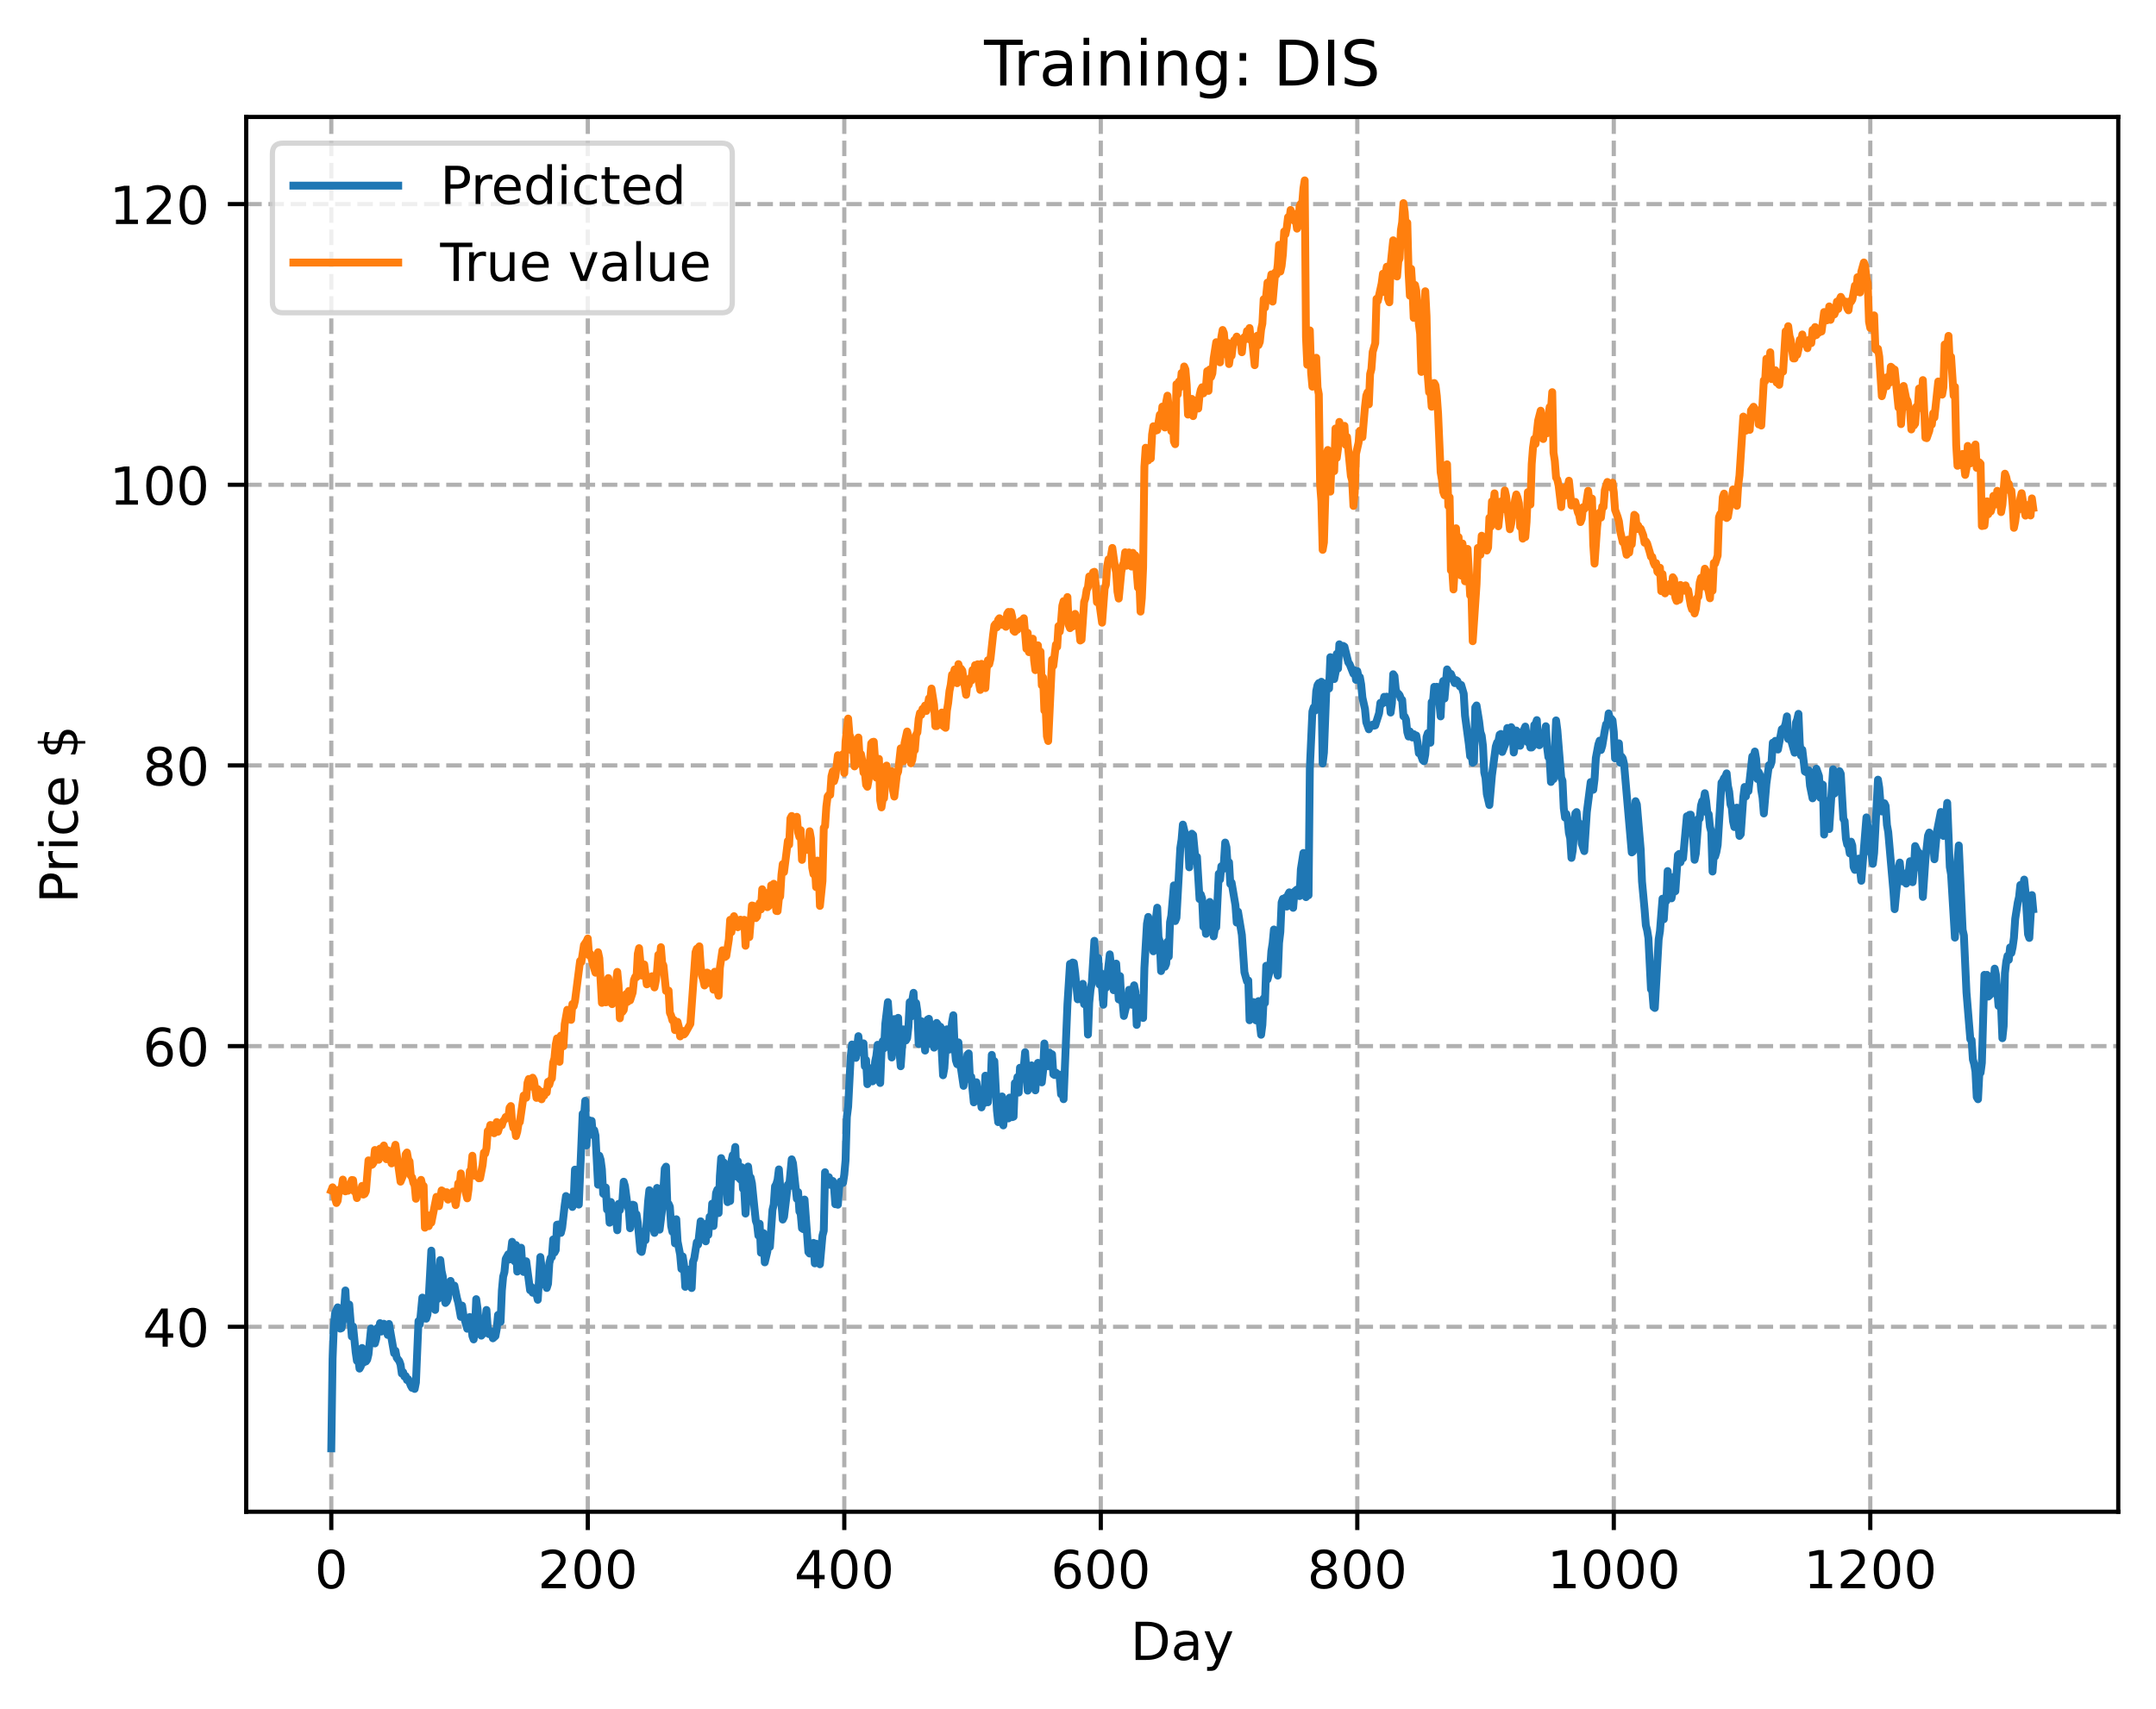 <?xml version="1.0" encoding="utf-8" standalone="no"?>
<!DOCTYPE svg PUBLIC "-//W3C//DTD SVG 1.1//EN"
  "http://www.w3.org/Graphics/SVG/1.1/DTD/svg11.dtd">
<!-- Created with matplotlib (https://matplotlib.org/) -->
<svg height="325.986pt" version="1.1" viewBox="0 0 411.286 325.986" width="411.286pt" xmlns="http://www.w3.org/2000/svg" xmlns:xlink="http://www.w3.org/1999/xlink">
 <defs>
  <style type="text/css">
*{stroke-linecap:butt;stroke-linejoin:round;}
  </style>
 </defs>
 <g id="figure_1">
  <g id="patch_1">
   <path d="M 0 325.986 
L 411.286 325.986 
L 411.286 0 
L 0 0 
z
" style="fill:#ffffff;"/>
  </g>
  <g id="axes_1">
   <g id="patch_2">
    <path d="M 46.966 288.43 
L 404.086 288.43 
L 404.086 22.318 
L 46.966 22.318 
z
" style="fill:#ffffff;"/>
   </g>
   <g id="matplotlib.axis_1">
    <g id="xtick_1">
     <g id="line2d_1">
      <path clip-path="url(#p07ef202b14)" d="M 63.198 288.43 
L 63.198 22.318 
" style="fill:none;stroke:#b0b0b0;stroke-dasharray:2.96,1.28;stroke-dashoffset:0;stroke-width:0.8;"/>
     </g>
     <g id="line2d_2">
      <defs>
       <path d="M 0 0 
L 0 3.5 
" id="md38ba46b2a" style="stroke:#000000;stroke-width:0.8;"/>
      </defs>
      <g>
       <use style="stroke:#000000;stroke-width:0.8;" x="63.198" xlink:href="#md38ba46b2a" y="288.43"/>
      </g>
     </g>
     <g id="text_1">
      <!-- 0 -->
      <defs>
       <path d="M 31.781 66.406 
Q 24.172 66.406 20.328 58.906 
Q 16.5 51.422 16.5 36.375 
Q 16.5 21.391 20.328 13.891 
Q 24.172 6.391 31.781 6.391 
Q 39.453 6.391 43.281 13.891 
Q 47.125 21.391 47.125 36.375 
Q 47.125 51.422 43.281 58.906 
Q 39.453 66.406 31.781 66.406 
z
M 31.781 74.219 
Q 44.047 74.219 50.516 64.516 
Q 56.984 54.828 56.984 36.375 
Q 56.984 17.969 50.516 8.266 
Q 44.047 -1.422 31.781 -1.422 
Q 19.531 -1.422 13.062 8.266 
Q 6.594 17.969 6.594 36.375 
Q 6.594 54.828 13.062 64.516 
Q 19.531 74.219 31.781 74.219 
z
" id="DejaVuSans-48"/>
      </defs>
      <g transform="translate(60.017 303.029)scale(0.1 -0.1)">
       <use xlink:href="#DejaVuSans-48"/>
      </g>
     </g>
    </g>
    <g id="xtick_2">
     <g id="line2d_3">
      <path clip-path="url(#p07ef202b14)" d="M 112.129 288.43 
L 112.129 22.318 
" style="fill:none;stroke:#b0b0b0;stroke-dasharray:2.96,1.28;stroke-dashoffset:0;stroke-width:0.8;"/>
     </g>
     <g id="line2d_4">
      <g>
       <use style="stroke:#000000;stroke-width:0.8;" x="112.129" xlink:href="#md38ba46b2a" y="288.43"/>
      </g>
     </g>
     <g id="text_2">
      <!-- 200 -->
      <defs>
       <path d="M 19.188 8.297 
L 53.609 8.297 
L 53.609 0 
L 7.328 0 
L 7.328 8.297 
Q 12.938 14.109 22.625 23.891 
Q 32.328 33.688 34.812 36.531 
Q 39.547 41.844 41.422 45.531 
Q 43.312 49.219 43.312 52.781 
Q 43.312 58.594 39.234 62.25 
Q 35.156 65.922 28.609 65.922 
Q 23.969 65.922 18.812 64.312 
Q 13.672 62.703 7.812 59.422 
L 7.812 69.391 
Q 13.766 71.781 18.938 73 
Q 24.125 74.219 28.422 74.219 
Q 39.75 74.219 46.484 68.547 
Q 53.219 62.891 53.219 53.422 
Q 53.219 48.922 51.531 44.891 
Q 49.859 40.875 45.406 35.406 
Q 44.188 33.984 37.641 27.219 
Q 31.109 20.453 19.188 8.297 
z
" id="DejaVuSans-50"/>
      </defs>
      <g transform="translate(102.585 303.029)scale(0.1 -0.1)">
       <use xlink:href="#DejaVuSans-50"/>
       <use x="63.623" xlink:href="#DejaVuSans-48"/>
       <use x="127.246" xlink:href="#DejaVuSans-48"/>
      </g>
     </g>
    </g>
    <g id="xtick_3">
     <g id="line2d_5">
      <path clip-path="url(#p07ef202b14)" d="M 161.06 288.43 
L 161.06 22.318 
" style="fill:none;stroke:#b0b0b0;stroke-dasharray:2.96,1.28;stroke-dashoffset:0;stroke-width:0.8;"/>
     </g>
     <g id="line2d_6">
      <g>
       <use style="stroke:#000000;stroke-width:0.8;" x="161.06" xlink:href="#md38ba46b2a" y="288.43"/>
      </g>
     </g>
     <g id="text_3">
      <!-- 400 -->
      <defs>
       <path d="M 37.797 64.312 
L 12.891 25.391 
L 37.797 25.391 
z
M 35.203 72.906 
L 47.609 72.906 
L 47.609 25.391 
L 58.016 25.391 
L 58.016 17.188 
L 47.609 17.188 
L 47.609 0 
L 37.797 0 
L 37.797 17.188 
L 4.891 17.188 
L 4.891 26.703 
z
" id="DejaVuSans-52"/>
      </defs>
      <g transform="translate(151.516 303.029)scale(0.1 -0.1)">
       <use xlink:href="#DejaVuSans-52"/>
       <use x="63.623" xlink:href="#DejaVuSans-48"/>
       <use x="127.246" xlink:href="#DejaVuSans-48"/>
      </g>
     </g>
    </g>
    <g id="xtick_4">
     <g id="line2d_7">
      <path clip-path="url(#p07ef202b14)" d="M 209.99 288.43 
L 209.99 22.318 
" style="fill:none;stroke:#b0b0b0;stroke-dasharray:2.96,1.28;stroke-dashoffset:0;stroke-width:0.8;"/>
     </g>
     <g id="line2d_8">
      <g>
       <use style="stroke:#000000;stroke-width:0.8;" x="209.99" xlink:href="#md38ba46b2a" y="288.43"/>
      </g>
     </g>
     <g id="text_4">
      <!-- 600 -->
      <defs>
       <path d="M 33.016 40.375 
Q 26.375 40.375 22.484 35.828 
Q 18.609 31.297 18.609 23.391 
Q 18.609 15.531 22.484 10.953 
Q 26.375 6.391 33.016 6.391 
Q 39.656 6.391 43.531 10.953 
Q 47.406 15.531 47.406 23.391 
Q 47.406 31.297 43.531 35.828 
Q 39.656 40.375 33.016 40.375 
z
M 52.594 71.297 
L 52.594 62.312 
Q 48.875 64.062 45.094 64.984 
Q 41.312 65.922 37.594 65.922 
Q 27.828 65.922 22.672 59.328 
Q 17.531 52.734 16.797 39.406 
Q 19.672 43.656 24.016 45.922 
Q 28.375 48.188 33.594 48.188 
Q 44.578 48.188 50.953 41.516 
Q 57.328 34.859 57.328 23.391 
Q 57.328 12.156 50.688 5.359 
Q 44.047 -1.422 33.016 -1.422 
Q 20.359 -1.422 13.672 8.266 
Q 6.984 17.969 6.984 36.375 
Q 6.984 53.656 15.188 63.938 
Q 23.391 74.219 37.203 74.219 
Q 40.922 74.219 44.703 73.484 
Q 48.484 72.75 52.594 71.297 
z
" id="DejaVuSans-54"/>
      </defs>
      <g transform="translate(200.446 303.029)scale(0.1 -0.1)">
       <use xlink:href="#DejaVuSans-54"/>
       <use x="63.623" xlink:href="#DejaVuSans-48"/>
       <use x="127.246" xlink:href="#DejaVuSans-48"/>
      </g>
     </g>
    </g>
    <g id="xtick_5">
     <g id="line2d_9">
      <path clip-path="url(#p07ef202b14)" d="M 258.921 288.43 
L 258.921 22.318 
" style="fill:none;stroke:#b0b0b0;stroke-dasharray:2.96,1.28;stroke-dashoffset:0;stroke-width:0.8;"/>
     </g>
     <g id="line2d_10">
      <g>
       <use style="stroke:#000000;stroke-width:0.8;" x="258.921" xlink:href="#md38ba46b2a" y="288.43"/>
      </g>
     </g>
     <g id="text_5">
      <!-- 800 -->
      <defs>
       <path d="M 31.781 34.625 
Q 24.75 34.625 20.719 30.859 
Q 16.703 27.094 16.703 20.516 
Q 16.703 13.922 20.719 10.156 
Q 24.75 6.391 31.781 6.391 
Q 38.812 6.391 42.859 10.172 
Q 46.922 13.969 46.922 20.516 
Q 46.922 27.094 42.891 30.859 
Q 38.875 34.625 31.781 34.625 
z
M 21.922 38.812 
Q 15.578 40.375 12.031 44.719 
Q 8.5 49.078 8.5 55.328 
Q 8.5 64.062 14.719 69.141 
Q 20.953 74.219 31.781 74.219 
Q 42.672 74.219 48.875 69.141 
Q 55.078 64.062 55.078 55.328 
Q 55.078 49.078 51.531 44.719 
Q 48 40.375 41.703 38.812 
Q 48.828 37.156 52.797 32.312 
Q 56.781 27.484 56.781 20.516 
Q 56.781 9.906 50.312 4.234 
Q 43.844 -1.422 31.781 -1.422 
Q 19.734 -1.422 13.25 4.234 
Q 6.781 9.906 6.781 20.516 
Q 6.781 27.484 10.781 32.312 
Q 14.797 37.156 21.922 38.812 
z
M 18.312 54.391 
Q 18.312 48.734 21.844 45.562 
Q 25.391 42.391 31.781 42.391 
Q 38.141 42.391 41.719 45.562 
Q 45.312 48.734 45.312 54.391 
Q 45.312 60.062 41.719 63.234 
Q 38.141 66.406 31.781 66.406 
Q 25.391 66.406 21.844 63.234 
Q 18.312 60.062 18.312 54.391 
z
" id="DejaVuSans-56"/>
      </defs>
      <g transform="translate(249.377 303.029)scale(0.1 -0.1)">
       <use xlink:href="#DejaVuSans-56"/>
       <use x="63.623" xlink:href="#DejaVuSans-48"/>
       <use x="127.246" xlink:href="#DejaVuSans-48"/>
      </g>
     </g>
    </g>
    <g id="xtick_6">
     <g id="line2d_11">
      <path clip-path="url(#p07ef202b14)" d="M 307.851 288.43 
L 307.851 22.318 
" style="fill:none;stroke:#b0b0b0;stroke-dasharray:2.96,1.28;stroke-dashoffset:0;stroke-width:0.8;"/>
     </g>
     <g id="line2d_12">
      <g>
       <use style="stroke:#000000;stroke-width:0.8;" x="307.851" xlink:href="#md38ba46b2a" y="288.43"/>
      </g>
     </g>
     <g id="text_6">
      <!-- 1000 -->
      <defs>
       <path d="M 12.406 8.297 
L 28.516 8.297 
L 28.516 63.922 
L 10.984 60.406 
L 10.984 69.391 
L 28.422 72.906 
L 38.281 72.906 
L 38.281 8.297 
L 54.391 8.297 
L 54.391 0 
L 12.406 0 
z
" id="DejaVuSans-49"/>
      </defs>
      <g transform="translate(295.126 303.029)scale(0.1 -0.1)">
       <use xlink:href="#DejaVuSans-49"/>
       <use x="63.623" xlink:href="#DejaVuSans-48"/>
       <use x="127.246" xlink:href="#DejaVuSans-48"/>
       <use x="190.869" xlink:href="#DejaVuSans-48"/>
      </g>
     </g>
    </g>
    <g id="xtick_7">
     <g id="line2d_13">
      <path clip-path="url(#p07ef202b14)" d="M 356.782 288.43 
L 356.782 22.318 
" style="fill:none;stroke:#b0b0b0;stroke-dasharray:2.96,1.28;stroke-dashoffset:0;stroke-width:0.8;"/>
     </g>
     <g id="line2d_14">
      <g>
       <use style="stroke:#000000;stroke-width:0.8;" x="356.782" xlink:href="#md38ba46b2a" y="288.43"/>
      </g>
     </g>
     <g id="text_7">
      <!-- 1200 -->
      <g transform="translate(344.057 303.029)scale(0.1 -0.1)">
       <use xlink:href="#DejaVuSans-49"/>
       <use x="63.623" xlink:href="#DejaVuSans-50"/>
       <use x="127.246" xlink:href="#DejaVuSans-48"/>
       <use x="190.869" xlink:href="#DejaVuSans-48"/>
      </g>
     </g>
    </g>
    <g id="text_8">
     <!-- Day -->
     <defs>
      <path d="M 19.672 64.797 
L 19.672 8.109 
L 31.594 8.109 
Q 46.688 8.109 53.688 14.938 
Q 60.688 21.781 60.688 36.531 
Q 60.688 51.172 53.688 57.984 
Q 46.688 64.797 31.594 64.797 
z
M 9.812 72.906 
L 30.078 72.906 
Q 51.266 72.906 61.172 64.094 
Q 71.094 55.281 71.094 36.531 
Q 71.094 17.672 61.125 8.828 
Q 51.172 0 30.078 0 
L 9.812 0 
z
" id="DejaVuSans-68"/>
      <path d="M 34.281 27.484 
Q 23.391 27.484 19.188 25 
Q 14.984 22.516 14.984 16.5 
Q 14.984 11.719 18.141 8.906 
Q 21.297 6.109 26.703 6.109 
Q 34.188 6.109 38.703 11.406 
Q 43.219 16.703 43.219 25.484 
L 43.219 27.484 
z
M 52.203 31.203 
L 52.203 0 
L 43.219 0 
L 43.219 8.297 
Q 40.141 3.328 35.547 0.953 
Q 30.953 -1.422 24.312 -1.422 
Q 15.922 -1.422 10.953 3.297 
Q 6 8.016 6 15.922 
Q 6 25.141 12.172 29.828 
Q 18.359 34.516 30.609 34.516 
L 43.219 34.516 
L 43.219 35.406 
Q 43.219 41.609 39.141 45 
Q 35.062 48.391 27.688 48.391 
Q 23 48.391 18.547 47.266 
Q 14.109 46.141 10.016 43.891 
L 10.016 52.203 
Q 14.938 54.109 19.578 55.047 
Q 24.219 56 28.609 56 
Q 40.484 56 46.344 49.844 
Q 52.203 43.703 52.203 31.203 
z
" id="DejaVuSans-97"/>
      <path d="M 32.172 -5.078 
Q 28.375 -14.844 24.75 -17.812 
Q 21.141 -20.797 15.094 -20.797 
L 7.906 -20.797 
L 7.906 -13.281 
L 13.188 -13.281 
Q 16.891 -13.281 18.938 -11.516 
Q 21 -9.766 23.484 -3.219 
L 25.094 0.875 
L 2.984 54.688 
L 12.5 54.688 
L 29.594 11.922 
L 46.688 54.688 
L 56.203 54.688 
z
" id="DejaVuSans-121"/>
     </defs>
     <g transform="translate(215.652 316.707)scale(0.1 -0.1)">
      <use xlink:href="#DejaVuSans-68"/>
      <use x="77.002" xlink:href="#DejaVuSans-97"/>
      <use x="138.281" xlink:href="#DejaVuSans-121"/>
     </g>
    </g>
   </g>
   <g id="matplotlib.axis_2">
    <g id="ytick_1">
     <g id="line2d_15">
      <path clip-path="url(#p07ef202b14)" d="M 46.966 253.144 
L 404.086 253.144 
" style="fill:none;stroke:#b0b0b0;stroke-dasharray:2.96,1.28;stroke-dashoffset:0;stroke-width:0.8;"/>
     </g>
     <g id="line2d_16">
      <defs>
       <path d="M 0 0 
L -3.5 0 
" id="mf5ec5afa4a" style="stroke:#000000;stroke-width:0.8;"/>
      </defs>
      <g>
       <use style="stroke:#000000;stroke-width:0.8;" x="46.966" xlink:href="#mf5ec5afa4a" y="253.144"/>
      </g>
     </g>
     <g id="text_9">
      <!-- 40 -->
      <g transform="translate(27.241 256.943)scale(0.1 -0.1)">
       <use xlink:href="#DejaVuSans-52"/>
       <use x="63.623" xlink:href="#DejaVuSans-48"/>
      </g>
     </g>
    </g>
    <g id="ytick_2">
     <g id="line2d_17">
      <path clip-path="url(#p07ef202b14)" d="M 46.966 199.593 
L 404.086 199.593 
" style="fill:none;stroke:#b0b0b0;stroke-dasharray:2.96,1.28;stroke-dashoffset:0;stroke-width:0.8;"/>
     </g>
     <g id="line2d_18">
      <g>
       <use style="stroke:#000000;stroke-width:0.8;" x="46.966" xlink:href="#mf5ec5afa4a" y="199.593"/>
      </g>
     </g>
     <g id="text_10">
      <!-- 60 -->
      <g transform="translate(27.241 203.392)scale(0.1 -0.1)">
       <use xlink:href="#DejaVuSans-54"/>
       <use x="63.623" xlink:href="#DejaVuSans-48"/>
      </g>
     </g>
    </g>
    <g id="ytick_3">
     <g id="line2d_19">
      <path clip-path="url(#p07ef202b14)" d="M 46.966 146.041 
L 404.086 146.041 
" style="fill:none;stroke:#b0b0b0;stroke-dasharray:2.96,1.28;stroke-dashoffset:0;stroke-width:0.8;"/>
     </g>
     <g id="line2d_20">
      <g>
       <use style="stroke:#000000;stroke-width:0.8;" x="46.966" xlink:href="#mf5ec5afa4a" y="146.041"/>
      </g>
     </g>
     <g id="text_11">
      <!-- 80 -->
      <g transform="translate(27.241 149.841)scale(0.1 -0.1)">
       <use xlink:href="#DejaVuSans-56"/>
       <use x="63.623" xlink:href="#DejaVuSans-48"/>
      </g>
     </g>
    </g>
    <g id="ytick_4">
     <g id="line2d_21">
      <path clip-path="url(#p07ef202b14)" d="M 46.966 92.49 
L 404.086 92.49 
" style="fill:none;stroke:#b0b0b0;stroke-dasharray:2.96,1.28;stroke-dashoffset:0;stroke-width:0.8;"/>
     </g>
     <g id="line2d_22">
      <g>
       <use style="stroke:#000000;stroke-width:0.8;" x="46.966" xlink:href="#mf5ec5afa4a" y="92.49"/>
      </g>
     </g>
     <g id="text_12">
      <!-- 100 -->
      <g transform="translate(20.878 96.29)scale(0.1 -0.1)">
       <use xlink:href="#DejaVuSans-49"/>
       <use x="63.623" xlink:href="#DejaVuSans-48"/>
       <use x="127.246" xlink:href="#DejaVuSans-48"/>
      </g>
     </g>
    </g>
    <g id="ytick_5">
     <g id="line2d_23">
      <path clip-path="url(#p07ef202b14)" d="M 46.966 38.939 
L 404.086 38.939 
" style="fill:none;stroke:#b0b0b0;stroke-dasharray:2.96,1.28;stroke-dashoffset:0;stroke-width:0.8;"/>
     </g>
     <g id="line2d_24">
      <g>
       <use style="stroke:#000000;stroke-width:0.8;" x="46.966" xlink:href="#mf5ec5afa4a" y="38.939"/>
      </g>
     </g>
     <g id="text_13">
      <!-- 120 -->
      <g transform="translate(20.878 42.738)scale(0.1 -0.1)">
       <use xlink:href="#DejaVuSans-49"/>
       <use x="63.623" xlink:href="#DejaVuSans-50"/>
       <use x="127.246" xlink:href="#DejaVuSans-48"/>
      </g>
     </g>
    </g>
    <g id="text_14">
     <!-- Price $ -->
     <defs>
      <path d="M 19.672 64.797 
L 19.672 37.406 
L 32.078 37.406 
Q 38.969 37.406 42.719 40.969 
Q 46.484 44.531 46.484 51.125 
Q 46.484 57.672 42.719 61.234 
Q 38.969 64.797 32.078 64.797 
z
M 9.812 72.906 
L 32.078 72.906 
Q 44.344 72.906 50.609 67.359 
Q 56.891 61.812 56.891 51.125 
Q 56.891 40.328 50.609 34.812 
Q 44.344 29.297 32.078 29.297 
L 19.672 29.297 
L 19.672 0 
L 9.812 0 
z
" id="DejaVuSans-80"/>
      <path d="M 41.109 46.297 
Q 39.594 47.172 37.812 47.578 
Q 36.031 48 33.891 48 
Q 26.266 48 22.188 43.047 
Q 18.109 38.094 18.109 28.812 
L 18.109 0 
L 9.078 0 
L 9.078 54.688 
L 18.109 54.688 
L 18.109 46.188 
Q 20.953 51.172 25.484 53.578 
Q 30.031 56 36.531 56 
Q 37.453 56 38.578 55.875 
Q 39.703 55.766 41.062 55.516 
z
" id="DejaVuSans-114"/>
      <path d="M 9.422 54.688 
L 18.406 54.688 
L 18.406 0 
L 9.422 0 
z
M 9.422 75.984 
L 18.406 75.984 
L 18.406 64.594 
L 9.422 64.594 
z
" id="DejaVuSans-105"/>
      <path d="M 48.781 52.594 
L 48.781 44.188 
Q 44.969 46.297 41.141 47.344 
Q 37.312 48.391 33.406 48.391 
Q 24.656 48.391 19.812 42.844 
Q 14.984 37.312 14.984 27.297 
Q 14.984 17.281 19.812 11.734 
Q 24.656 6.203 33.406 6.203 
Q 37.312 6.203 41.141 7.25 
Q 44.969 8.297 48.781 10.406 
L 48.781 2.094 
Q 45.016 0.344 40.984 -0.531 
Q 36.969 -1.422 32.422 -1.422 
Q 20.062 -1.422 12.781 6.344 
Q 5.516 14.109 5.516 27.297 
Q 5.516 40.672 12.859 48.328 
Q 20.219 56 33.016 56 
Q 37.156 56 41.109 55.141 
Q 45.062 54.297 48.781 52.594 
z
" id="DejaVuSans-99"/>
      <path d="M 56.203 29.594 
L 56.203 25.203 
L 14.891 25.203 
Q 15.484 15.922 20.484 11.062 
Q 25.484 6.203 34.422 6.203 
Q 39.594 6.203 44.453 7.469 
Q 49.312 8.734 54.109 11.281 
L 54.109 2.781 
Q 49.266 0.734 44.188 -0.344 
Q 39.109 -1.422 33.891 -1.422 
Q 20.797 -1.422 13.156 6.188 
Q 5.516 13.812 5.516 26.812 
Q 5.516 40.234 12.766 48.109 
Q 20.016 56 32.328 56 
Q 43.359 56 49.781 48.891 
Q 56.203 41.797 56.203 29.594 
z
M 47.219 32.234 
Q 47.125 39.594 43.094 43.984 
Q 39.062 48.391 32.422 48.391 
Q 24.906 48.391 20.391 44.141 
Q 15.875 39.891 15.188 32.172 
z
" id="DejaVuSans-101"/>
      <path id="DejaVuSans-32"/>
      <path d="M 33.797 -14.703 
L 28.906 -14.703 
L 28.859 0 
Q 23.734 0.094 18.609 1.188 
Q 13.484 2.297 8.297 4.5 
L 8.297 13.281 
Q 13.281 10.156 18.375 8.562 
Q 23.484 6.984 28.906 6.938 
L 28.906 29.203 
Q 18.109 30.953 13.203 35.156 
Q 8.297 39.359 8.297 46.688 
Q 8.297 54.641 13.625 59.219 
Q 18.953 63.812 28.906 64.5 
L 28.906 75.984 
L 33.797 75.984 
L 33.797 64.656 
Q 38.328 64.453 42.578 63.688 
Q 46.828 62.938 50.875 61.625 
L 50.875 53.078 
Q 46.828 55.125 42.547 56.25 
Q 38.281 57.375 33.797 57.562 
L 33.797 36.719 
Q 44.875 35.016 50.094 30.609 
Q 55.328 26.219 55.328 18.609 
Q 55.328 10.359 49.781 5.594 
Q 44.234 0.828 33.797 0.094 
z
M 28.906 37.594 
L 28.906 57.625 
Q 23.25 56.984 20.266 54.391 
Q 17.281 51.812 17.281 47.516 
Q 17.281 43.312 20.031 40.969 
Q 22.797 38.625 28.906 37.594 
z
M 33.797 28.219 
L 33.797 7.078 
Q 39.984 7.906 43.141 10.594 
Q 46.297 13.281 46.297 17.672 
Q 46.297 21.969 43.281 24.5 
Q 40.281 27.047 33.797 28.219 
z
" id="DejaVuSans-36"/>
     </defs>
     <g transform="translate(14.798 172.342)rotate(-90)scale(0.1 -0.1)">
      <use xlink:href="#DejaVuSans-80"/>
      <use x="58.553" xlink:href="#DejaVuSans-114"/>
      <use x="99.666" xlink:href="#DejaVuSans-105"/>
      <use x="127.449" xlink:href="#DejaVuSans-99"/>
      <use x="182.43" xlink:href="#DejaVuSans-101"/>
      <use x="243.953" xlink:href="#DejaVuSans-32"/>
      <use x="275.74" xlink:href="#DejaVuSans-36"/>
     </g>
    </g>
   </g>
   <g id="line2d_25">
    <path clip-path="url(#p07ef202b14)" d="M 63.198 276.334 
L 63.443 259.229 
L 63.688 252.944 
L 63.932 250.502 
L 64.422 249.432 
L 64.911 253.498 
L 65.156 253.399 
L 65.4 252.063 
L 65.645 249.686 
L 65.89 246.212 
L 66.134 250.622 
L 66.379 251.458 
L 66.623 248.896 
L 67.113 254.999 
L 67.357 253.09 
L 67.847 257.983 
L 68.091 259.646 
L 68.336 259.204 
L 68.581 261.123 
L 68.825 260.693 
L 69.07 257.185 
L 69.315 260.011 
L 69.559 259.775 
L 69.804 259.758 
L 70.049 259.411 
L 70.293 258.394 
L 70.783 253.47 
L 71.027 255.307 
L 71.272 255.466 
L 71.517 256.321 
L 71.761 255.442 
L 72.006 253.355 
L 72.251 254.153 
L 72.495 252.447 
L 72.74 254.059 
L 72.984 252.782 
L 73.229 252.566 
L 73.474 253.988 
L 73.718 253.489 
L 73.963 254.698 
L 74.208 252.6 
L 75.186 258.203 
L 75.431 257.714 
L 75.676 259.033 
L 76.165 259.685 
L 76.41 260.366 
L 76.654 262.07 
L 76.899 261.8 
L 77.144 262.631 
L 77.388 262.531 
L 77.633 263.307 
L 77.878 263.14 
L 78.367 264.367 
L 78.611 264.801 
L 78.856 264.439 
L 79.101 265.001 
L 79.345 263.776 
L 79.835 252.042 
L 80.079 252.706 
L 80.569 247.572 
L 80.813 251.571 
L 81.058 247.904 
L 81.303 251.601 
L 81.547 250.799 
L 81.792 247.547 
L 82.281 238.61 
L 82.771 247.325 
L 83.015 249.926 
L 83.26 243.258 
L 83.505 247.848 
L 83.749 244.904 
L 83.994 240.406 
L 84.239 242.52 
L 84.483 243.611 
L 84.728 247.41 
L 84.972 248.604 
L 85.217 248.344 
L 85.462 247.662 
L 85.706 244.957 
L 85.951 244.388 
L 86.196 245.519 
L 86.685 245.283 
L 87.174 247.685 
L 87.419 248.538 
L 87.908 251.255 
L 88.153 249.097 
L 88.398 250.859 
L 89.132 253.52 
L 89.376 253.366 
L 89.621 251.277 
L 89.866 251.852 
L 90.11 254.887 
L 90.355 255.553 
L 90.599 253.742 
L 90.844 247.868 
L 91.089 249.644 
L 91.333 252.989 
L 91.823 254.837 
L 92.067 254.535 
L 92.312 254.413 
L 92.801 249.93 
L 93.046 253.586 
L 93.291 254.547 
L 93.535 254.168 
L 93.78 254.015 
L 94.025 255.343 
L 94.514 254.908 
L 94.759 253.565 
L 95.003 250.875 
L 95.248 250.764 
L 95.493 252.205 
L 95.737 246.238 
L 95.982 243.579 
L 96.227 242.705 
L 96.471 240.198 
L 96.96 239.301 
L 97.205 240.295 
L 97.45 239.012 
L 97.694 236.926 
L 97.939 240.235 
L 98.184 240.664 
L 98.428 237.538 
L 98.673 242.611 
L 99.162 238.31 
L 99.407 238.055 
L 99.652 241.581 
L 99.896 242.689 
L 100.141 241.342 
L 100.386 240.642 
L 101.12 246.167 
L 101.364 245.527 
L 101.609 246.646 
L 102.098 245.895 
L 102.587 247.995 
L 103.077 239.829 
L 103.566 243.988 
L 103.811 245.118 
L 104.055 244.659 
L 104.3 245.741 
L 104.545 244.938 
L 104.789 241.013 
L 105.034 240.01 
L 105.279 239.839 
L 105.523 236.479 
L 105.768 238.985 
L 106.013 238.51 
L 106.257 233.663 
L 106.502 233.623 
L 106.747 233.946 
L 106.991 235.236 
L 107.236 234.24 
L 107.725 229.936 
L 107.97 228.197 
L 108.215 228.788 
L 108.459 228.85 
L 108.704 229.797 
L 108.948 228.428 
L 109.193 230.285 
L 109.438 228.984 
L 109.682 223.154 
L 109.927 223.201 
L 110.172 228.311 
L 110.416 229.834 
L 111.15 212.496 
L 111.395 213.149 
L 111.64 210.023 
L 111.884 218.545 
L 112.129 213.843 
L 112.374 213.723 
L 112.618 214.921 
L 112.863 213.853 
L 113.108 216.57 
L 113.352 215.626 
L 113.597 216.656 
L 114.086 226.037 
L 114.331 220.503 
L 114.575 221.261 
L 114.82 223.096 
L 115.065 227.746 
L 115.309 227.907 
L 115.554 226.571 
L 115.799 230.793 
L 116.043 229.727 
L 116.288 233.288 
L 116.533 229.331 
L 116.777 232.529 
L 117.022 230.593 
L 117.267 231.342 
L 117.511 232.599 
L 117.756 234.729 
L 118.001 229.689 
L 118.245 230.894 
L 118.49 229.478 
L 118.735 229.08 
L 118.979 225.461 
L 119.224 226.296 
L 119.713 229.973 
L 119.958 230.87 
L 120.203 234.341 
L 120.692 229.844 
L 120.936 229.924 
L 121.181 232.056 
L 121.426 231.679 
L 121.67 233.307 
L 122.16 238.642 
L 122.404 238.864 
L 122.649 237.542 
L 122.894 234.924 
L 123.138 236.625 
L 123.628 229.282 
L 123.872 227.08 
L 124.362 233.637 
L 124.606 234.218 
L 124.851 235.236 
L 125.34 226.648 
L 125.585 233.535 
L 125.83 234.615 
L 126.319 230.691 
L 126.808 222.987 
L 127.053 222.588 
L 127.297 229.605 
L 127.542 229.693 
L 127.787 230.243 
L 128.031 233.901 
L 128.276 235.026 
L 128.521 233.539 
L 128.765 237.23 
L 129.01 232.623 
L 129.255 236.848 
L 129.744 239.371 
L 129.989 242.097 
L 130.233 239.714 
L 130.478 241.277 
L 130.723 245.522 
L 130.967 245.202 
L 131.212 242.222 
L 131.457 245.12 
L 131.701 244.294 
L 131.946 245.753 
L 132.191 240.748 
L 132.435 240.105 
L 132.924 237.014 
L 133.169 237.468 
L 133.658 233.015 
L 134.148 236.299 
L 134.392 233.817 
L 134.637 236.845 
L 134.882 233.389 
L 135.126 235.607 
L 135.371 232.142 
L 135.616 233.186 
L 135.86 229.647 
L 136.105 233.92 
L 136.594 227.627 
L 136.839 226.983 
L 137.084 231.45 
L 137.328 224.375 
L 137.573 220.96 
L 137.818 224.557 
L 138.062 221.776 
L 138.307 224.95 
L 138.551 225.271 
L 138.796 229.363 
L 139.041 226.67 
L 139.285 229.145 
L 139.53 221.533 
L 139.775 220.398 
L 140.019 220.713 
L 140.264 218.832 
L 140.509 224.492 
L 140.753 221.56 
L 140.998 224.755 
L 141.243 225.051 
L 141.487 222.7 
L 141.732 226.829 
L 141.977 227.017 
L 142.221 231.545 
L 142.466 228.201 
L 142.711 222.569 
L 142.955 224.694 
L 143.2 224.656 
L 143.445 225.792 
L 143.934 230.598 
L 144.178 232.899 
L 144.423 233.587 
L 144.668 235.745 
L 144.912 233.479 
L 145.157 239.018 
L 145.402 238.661 
L 145.646 235.269 
L 145.891 240.854 
L 146.38 238.799 
L 146.625 236.244 
L 146.87 237.895 
L 147.359 230.839 
L 147.604 229.81 
L 147.848 226.34 
L 148.093 225.928 
L 148.338 225.083 
L 148.582 223.113 
L 149.072 229.687 
L 149.316 232.687 
L 149.561 232.192 
L 150.295 226.012 
L 150.539 226.388 
L 151.029 221.191 
L 151.273 221.931 
L 152.007 228.734 
L 152.252 227.442 
L 152.497 231.142 
L 152.741 231.56 
L 152.986 234.348 
L 153.231 234.509 
L 153.475 228.866 
L 154.209 238.879 
L 154.454 239.172 
L 154.699 237.776 
L 154.943 238.168 
L 155.188 237.136 
L 155.433 241.046 
L 155.677 237.284 
L 155.922 239.141 
L 156.166 239.056 
L 156.411 241.22 
L 156.9 235.745 
L 157.145 234.812 
L 157.39 223.652 
L 157.634 225.435 
L 157.879 225.677 
L 158.124 224.596 
L 158.368 226.06 
L 158.858 225.319 
L 159.102 226.487 
L 159.347 229.761 
L 159.592 228.189 
L 159.836 229.86 
L 160.081 226.573 
L 160.326 225.433 
L 160.57 225.681 
L 160.815 225.696 
L 161.06 224.096 
L 161.304 221.347 
L 161.549 213.101 
L 161.794 211.159 
L 162.283 201.604 
L 162.527 199.283 
L 162.772 200.331 
L 163.017 200.06 
L 163.261 201.841 
L 163.751 197.697 
L 163.995 199.951 
L 164.24 199.994 
L 164.485 200.857 
L 164.729 199.067 
L 164.974 203.436 
L 165.219 202.246 
L 165.463 206.853 
L 165.708 206.225 
L 165.953 203.811 
L 166.197 203.919 
L 166.442 206.318 
L 166.687 206.112 
L 166.931 202.599 
L 167.176 201.452 
L 167.421 199.335 
L 167.91 206.632 
L 168.154 200.696 
L 168.399 198.616 
L 168.644 200.013 
L 168.888 195.297 
L 169.378 191.196 
L 170.112 201.764 
L 170.601 194.437 
L 170.846 194.755 
L 171.09 196.517 
L 171.335 194.196 
L 171.58 200.619 
L 171.824 203.436 
L 172.314 196.398 
L 172.558 198.574 
L 172.803 198.519 
L 173.048 198.095 
L 173.292 195.938 
L 173.537 191.2 
L 173.782 193.966 
L 174.026 190.847 
L 174.271 189.42 
L 174.515 193.722 
L 174.76 191.368 
L 175.005 193.033 
L 175.249 199.191 
L 175.739 194.828 
L 175.983 197.69 
L 176.228 196.471 
L 176.473 200.447 
L 176.962 194.525 
L 177.207 194.384 
L 177.696 199.247 
L 177.941 197.41 
L 178.185 199.888 
L 178.675 195.164 
L 178.919 195.503 
L 179.164 198.432 
L 179.409 195.908 
L 179.898 205.155 
L 180.142 203.81 
L 180.632 196.382 
L 180.876 199.56 
L 181.121 200.256 
L 181.61 195.076 
L 181.855 193.701 
L 182.1 199.48 
L 182.344 202.3 
L 182.589 203.046 
L 182.834 198.877 
L 183.078 203.031 
L 183.323 203.875 
L 183.812 207.178 
L 184.057 204.045 
L 184.302 203.472 
L 184.546 201.216 
L 184.791 200.984 
L 185.036 205.977 
L 185.28 205.434 
L 185.77 210.33 
L 186.014 208.787 
L 186.259 206.483 
L 186.748 210.048 
L 186.993 209.099 
L 187.237 211.286 
L 187.482 209.162 
L 187.727 210.504 
L 187.971 205.235 
L 188.461 210.31 
L 188.705 207.234 
L 188.95 207.651 
L 189.195 201.262 
L 189.439 203.834 
L 189.684 202.459 
L 190.173 211.846 
L 190.418 214.1 
L 190.663 209.887 
L 190.907 210.752 
L 191.152 209.194 
L 191.397 214.725 
L 191.641 211.988 
L 191.886 211.558 
L 192.13 212.2 
L 192.375 213.389 
L 192.62 209.411 
L 193.109 213.146 
L 193.354 213.053 
L 193.598 206.641 
L 193.843 207.477 
L 194.088 205.496 
L 194.332 208.465 
L 194.577 203.712 
L 194.822 203.928 
L 195.066 204.703 
L 195.311 203.455 
L 195.556 200.751 
L 196.045 208.092 
L 196.29 203.51 
L 196.534 205.009 
L 196.779 203.262 
L 197.024 206.623 
L 197.513 208.035 
L 197.758 203.916 
L 198.002 202.786 
L 198.247 205.701 
L 198.491 205.175 
L 198.736 206.516 
L 198.981 204.329 
L 199.225 199.086 
L 199.47 202.674 
L 199.715 203.452 
L 200.204 200.828 
L 200.449 203.541 
L 200.693 201.143 
L 200.938 204.965 
L 201.183 205.114 
L 201.427 204.649 
L 201.672 204.891 
L 201.917 204.963 
L 202.161 205.764 
L 202.406 208.779 
L 202.651 208.29 
L 202.895 209.721 
L 203.629 191.615 
L 204.118 183.899 
L 204.363 184.866 
L 204.608 183.644 
L 204.852 183.714 
L 205.097 185.561 
L 205.586 190.668 
L 205.831 188.707 
L 206.076 190.183 
L 206.32 190.733 
L 206.565 187.708 
L 206.81 191.591 
L 207.054 188.906 
L 207.299 190.049 
L 207.544 197.39 
L 207.788 191.321 
L 208.033 188.786 
L 208.278 187.496 
L 208.767 179.498 
L 209.012 183.683 
L 209.501 182.771 
L 209.746 187.845 
L 209.99 185.635 
L 210.479 191.704 
L 210.724 186.573 
L 210.969 188.479 
L 211.703 182.086 
L 212.437 188.924 
L 212.681 187.323 
L 212.926 183.851 
L 213.415 190.685 
L 213.66 186.231 
L 213.905 190.976 
L 214.149 191.081 
L 214.394 193.84 
L 214.883 191.797 
L 215.128 191.74 
L 215.373 188.847 
L 215.617 190.847 
L 215.862 191.699 
L 216.106 188.838 
L 216.351 187.99 
L 216.596 189.235 
L 216.84 195.548 
L 217.085 190.583 
L 217.33 192.288 
L 217.819 190.314 
L 218.064 194.225 
L 218.308 184.689 
L 218.798 176.249 
L 219.042 174.941 
L 219.287 178.654 
L 219.532 176.871 
L 219.776 177.815 
L 220.021 181.505 
L 220.266 179.819 
L 220.51 175.249 
L 220.755 173.178 
L 221 178.803 
L 221.244 179.634 
L 221.489 185.278 
L 221.734 184.193 
L 221.978 180.581 
L 222.223 184.458 
L 222.467 183.889 
L 222.712 179.666 
L 222.957 182.519 
L 223.201 175.944 
L 223.446 174.697 
L 223.935 168.922 
L 224.18 175.732 
L 224.425 175.116 
L 225.159 161.772 
L 225.403 160.193 
L 225.648 157.326 
L 226.382 160.404 
L 226.627 160.241 
L 226.871 165.477 
L 227.116 160.995 
L 227.361 159.068 
L 227.605 159.301 
L 228.094 164.372 
L 228.339 163.48 
L 228.828 171.536 
L 229.073 170.663 
L 229.318 171.431 
L 229.562 176.828 
L 229.807 175.337 
L 230.052 178.174 
L 230.296 173.403 
L 230.541 173.259 
L 230.786 172.079 
L 231.03 174.671 
L 231.275 174.346 
L 231.52 178.651 
L 231.764 177.112 
L 232.009 176.94 
L 232.498 166.694 
L 232.743 167.814 
L 232.988 165.277 
L 233.232 165.877 
L 233.477 164.552 
L 233.722 160.749 
L 233.966 161.649 
L 234.211 165.497 
L 234.455 164.507 
L 234.7 168.666 
L 234.945 168.402 
L 235.679 172.727 
L 235.923 176.034 
L 236.168 173.935 
L 236.902 178.371 
L 237.391 185.506 
L 237.881 187.245 
L 238.125 187.057 
L 238.37 194.657 
L 238.615 193.351 
L 238.859 194.114 
L 239.104 191.186 
L 239.593 194.681 
L 239.838 191.373 
L 240.082 191.003 
L 240.327 195.274 
L 240.572 197.431 
L 240.816 195.541 
L 241.061 190.481 
L 241.306 191.365 
L 241.55 184.259 
L 241.795 186.878 
L 242.284 185.026 
L 242.529 181.491 
L 242.774 179.929 
L 243.018 177.341 
L 243.263 179.867 
L 243.508 184.941 
L 243.752 186.141 
L 243.997 179.913 
L 244.242 177.813 
L 244.486 172.172 
L 244.731 171.484 
L 244.976 172.23 
L 245.22 171.249 
L 245.465 172.972 
L 245.709 170.696 
L 245.954 170.254 
L 246.199 171.582 
L 246.443 171.717 
L 246.688 173.21 
L 246.933 170.127 
L 247.422 169.709 
L 247.667 169.963 
L 247.911 170.968 
L 248.156 165.854 
L 248.645 162.742 
L 248.89 163.411 
L 249.135 171.17 
L 249.379 170.805 
L 249.624 170.816 
L 249.869 146.637 
L 250.358 135.75 
L 250.603 134.965 
L 250.847 135.589 
L 251.092 131.839 
L 251.337 130.708 
L 251.581 130.331 
L 251.826 130.301 
L 252.07 130.077 
L 252.315 145.67 
L 252.56 143.592 
L 253.049 130.573 
L 253.294 130.183 
L 253.538 131.365 
L 253.783 125.382 
L 254.028 127.422 
L 254.272 125.506 
L 254.517 129.567 
L 254.762 128.358 
L 255.006 124.747 
L 255.251 127.57 
L 255.496 122.926 
L 255.74 124.454 
L 255.985 123.624 
L 256.23 123.231 
L 256.474 123.391 
L 257.208 126.393 
L 257.453 126.71 
L 258.187 128.554 
L 258.431 127.896 
L 258.676 129.719 
L 258.921 128.031 
L 259.165 129.128 
L 259.41 129.186 
L 259.655 130.557 
L 259.899 133.095 
L 260.389 135.278 
L 260.633 137.782 
L 261.123 139.148 
L 261.367 138.611 
L 261.612 138.512 
L 261.857 138.244 
L 262.101 138.47 
L 262.346 138.402 
L 263.08 136.073 
L 263.325 134.099 
L 263.569 134.351 
L 263.814 134.139 
L 264.058 132.945 
L 264.303 133.094 
L 264.548 132.912 
L 264.792 134.129 
L 265.037 133.487 
L 265.282 135.955 
L 265.526 134.133 
L 265.771 128.635 
L 266.016 128.994 
L 266.26 131.499 
L 266.505 132.311 
L 266.75 132.35 
L 266.994 132.641 
L 267.239 133.303 
L 267.484 133.535 
L 267.728 136.661 
L 267.973 136.73 
L 268.218 137.294 
L 268.462 139.691 
L 268.707 140.527 
L 268.952 139.552 
L 269.441 140.714 
L 269.685 140.068 
L 269.93 140.288 
L 270.175 140.325 
L 270.419 141.68 
L 270.664 143.713 
L 270.909 143.651 
L 271.398 145.016 
L 271.643 145.238 
L 271.887 143.973 
L 272.132 140.621 
L 272.377 139.875 
L 272.621 139.775 
L 272.866 141.713 
L 273.111 133.938 
L 273.355 133.91 
L 273.6 131.044 
L 273.845 131.548 
L 274.089 131.031 
L 274.334 131.675 
L 274.823 136.687 
L 275.068 131.12 
L 275.313 129.926 
L 275.557 133.286 
L 276.046 127.718 
L 276.536 128.63 
L 276.78 128.568 
L 277.514 130.338 
L 277.759 129.756 
L 278.004 129.922 
L 278.493 130.963 
L 278.738 130.685 
L 279.227 132.367 
L 279.472 136.527 
L 280.206 141.993 
L 280.45 144.289 
L 280.695 144.028 
L 280.94 145.531 
L 281.184 145.341 
L 281.429 134.958 
L 281.673 134.591 
L 282.163 137.62 
L 282.407 139.657 
L 282.652 140.369 
L 282.897 142.329 
L 283.141 147.367 
L 283.386 148.445 
L 283.631 151.49 
L 284.12 153.597 
L 284.609 147.926 
L 285.343 142.423 
L 285.588 141.676 
L 285.833 141.441 
L 286.077 140.169 
L 286.322 140.031 
L 286.567 143.47 
L 287.301 141.587 
L 287.545 138.898 
L 287.79 139.183 
L 288.034 139.116 
L 288.279 138.735 
L 288.524 139.201 
L 288.768 143.575 
L 289.013 142.134 
L 289.258 139.379 
L 289.502 139.75 
L 289.747 139.721 
L 289.992 142.286 
L 290.236 141.268 
L 290.481 139.773 
L 290.97 138.623 
L 291.46 141.63 
L 291.704 141.484 
L 291.949 142.626 
L 292.194 142.615 
L 292.438 142.334 
L 292.683 138.322 
L 292.928 138.135 
L 293.172 137.392 
L 293.417 141.613 
L 293.661 142.188 
L 294.151 140.052 
L 294.64 140.194 
L 294.885 138.558 
L 295.129 142.577 
L 295.374 144.459 
L 295.619 144.794 
L 295.863 149.197 
L 296.108 148.159 
L 296.353 148.66 
L 296.842 137.448 
L 297.087 139.338 
L 297.821 148.351 
L 298.065 148.966 
L 298.31 154.204 
L 298.555 155.996 
L 298.799 155.301 
L 299.044 156.372 
L 299.289 158.91 
L 299.533 159.937 
L 299.778 163.684 
L 300.022 162.225 
L 300.512 155.2 
L 300.756 154.935 
L 301.001 157.2 
L 301.246 157.037 
L 301.49 157.78 
L 301.735 160.975 
L 302.224 162.388 
L 302.714 154.905 
L 303.448 149.205 
L 303.692 150.431 
L 303.937 150.679 
L 304.182 148.661 
L 304.426 144.624 
L 304.916 142.026 
L 305.16 141.304 
L 305.405 143.101 
L 305.649 142.311 
L 306.139 139.371 
L 306.383 138.182 
L 306.628 138.126 
L 306.873 136.112 
L 307.117 137.14 
L 307.362 137.126 
L 307.607 137.438 
L 307.851 139.637 
L 308.096 144.701 
L 308.341 144.071 
L 308.83 141.818 
L 309.075 145.526 
L 309.319 144.341 
L 309.564 144.687 
L 309.809 145.753 
L 311.277 162.638 
L 311.521 162.447 
L 312.01 152.861 
L 312.255 153.5 
L 312.989 162.121 
L 313.234 168.183 
L 313.723 173.487 
L 313.968 176.551 
L 314.212 177.478 
L 314.457 178.989 
L 314.946 188.755 
L 315.191 189.072 
L 315.436 192.129 
L 315.68 192.317 
L 316.414 179.217 
L 316.659 177.65 
L 317.148 171.459 
L 317.393 175.392 
L 317.637 171.663 
L 317.882 171.904 
L 318.127 166.192 
L 318.371 168.904 
L 318.616 167.877 
L 318.861 171.403 
L 319.105 170.088 
L 319.35 167.288 
L 319.595 170.04 
L 320.084 163.138 
L 320.329 162.927 
L 320.573 164.523 
L 320.818 163.349 
L 321.063 163.757 
L 321.797 155.73 
L 322.041 155.975 
L 322.286 155.46 
L 322.531 155.434 
L 323.02 160.167 
L 323.265 164.046 
L 323.509 162.819 
L 323.998 156.219 
L 324.243 156.181 
L 324.488 153.689 
L 324.732 152.838 
L 324.977 152.838 
L 325.222 151.337 
L 325.466 152.857 
L 325.711 155.115 
L 325.956 155.348 
L 326.2 157.76 
L 326.445 158.67 
L 326.69 166.288 
L 326.934 163.089 
L 327.179 163.405 
L 327.424 162.567 
L 327.668 161.224 
L 328.402 149.32 
L 328.647 149.026 
L 328.892 148.433 
L 329.136 148.201 
L 329.381 147.547 
L 329.625 149.942 
L 329.87 151.049 
L 330.115 153.48 
L 330.359 154.096 
L 330.604 156.708 
L 330.849 157.799 
L 331.093 157.025 
L 331.338 154.093 
L 331.827 159.488 
L 332.072 159.16 
L 332.561 152.073 
L 332.806 150.149 
L 333.051 151.952 
L 333.295 150.214 
L 333.54 150.944 
L 334.274 144.316 
L 334.519 144.658 
L 334.763 143.385 
L 335.008 144.792 
L 335.252 148.633 
L 335.497 147.327 
L 335.742 147.873 
L 335.986 150.736 
L 336.231 152.184 
L 336.476 155.207 
L 336.965 149.501 
L 337.454 145.982 
L 337.699 146.115 
L 337.944 145.381 
L 338.188 141.702 
L 338.433 141.852 
L 338.678 141.343 
L 338.922 142.899 
L 339.167 143.011 
L 339.901 139.134 
L 340.39 138.821 
L 340.635 138.049 
L 340.88 136.675 
L 341.124 140.997 
L 341.369 140.171 
L 342.347 143.62 
L 342.592 137.87 
L 342.837 137.29 
L 343.081 136.194 
L 343.326 141.859 
L 343.571 144.176 
L 343.815 143.051 
L 344.305 147.194 
L 344.549 147.332 
L 345.039 146.96 
L 345.283 149.891 
L 345.773 152.319 
L 346.507 146.669 
L 346.996 148.069 
L 347.24 152.197 
L 347.485 149.602 
L 347.73 149.716 
L 347.974 159.232 
L 348.219 154.851 
L 348.464 152.818 
L 348.708 152.912 
L 348.953 158.18 
L 349.687 146.777 
L 349.932 151.426 
L 350.176 149.837 
L 350.421 149.893 
L 350.91 147.141 
L 351.155 147.633 
L 351.644 156.213 
L 351.889 156.661 
L 352.134 160.029 
L 352.378 161.138 
L 352.623 161.361 
L 352.868 162.828 
L 353.112 160.586 
L 353.357 161.331 
L 353.601 165.419 
L 353.846 165.97 
L 354.091 165.479 
L 354.58 163.813 
L 355.069 168.05 
L 356.048 155.953 
L 356.293 157.662 
L 356.537 162.348 
L 356.782 162.556 
L 357.027 162.96 
L 357.271 164.813 
L 357.516 162.751 
L 358.25 148.756 
L 358.495 150.293 
L 358.739 153.381 
L 358.984 154.824 
L 359.228 154.455 
L 359.473 153.254 
L 359.718 153.768 
L 359.962 157.401 
L 360.207 158.745 
L 361.186 169.93 
L 361.43 173.465 
L 361.92 168.332 
L 362.164 165.799 
L 362.409 164.568 
L 362.654 167.167 
L 362.898 168.166 
L 363.143 166.635 
L 363.632 168.59 
L 363.877 168.283 
L 364.366 164.316 
L 364.611 167.437 
L 364.856 168.317 
L 365.1 165.915 
L 365.345 161.425 
L 365.834 162.532 
L 366.079 162.693 
L 366.323 165.631 
L 366.568 165.089 
L 366.813 171.129 
L 367.302 163.939 
L 367.791 159.452 
L 368.036 158.84 
L 368.525 160.89 
L 368.77 160.435 
L 369.015 163.946 
L 369.504 158.62 
L 370.238 154.915 
L 370.727 159.491 
L 370.972 159.318 
L 371.461 153.183 
L 371.95 165.42 
L 372.195 166.837 
L 372.929 178.897 
L 373.418 164.257 
L 373.663 161.309 
L 374.397 177.407 
L 374.642 178.503 
L 375.131 189.325 
L 375.865 198.294 
L 376.11 198.443 
L 376.354 202.147 
L 376.599 203.014 
L 376.844 204.433 
L 377.088 209.316 
L 377.333 209.73 
L 377.577 204.994 
L 377.822 204.668 
L 378.067 202.798 
L 378.556 185.992 
L 378.801 186.779 
L 379.045 185.996 
L 379.29 190.146 
L 379.535 189.933 
L 379.779 188.256 
L 380.024 189.556 
L 380.269 188.34 
L 380.513 184.808 
L 380.758 185.994 
L 381.247 191.929 
L 381.492 191.506 
L 381.737 192.156 
L 381.981 198.085 
L 382.226 195.76 
L 382.471 185.635 
L 382.715 183.507 
L 382.96 182.365 
L 383.204 183.137 
L 383.449 180.758 
L 383.694 181.826 
L 383.938 180.704 
L 384.183 178.921 
L 384.428 175.309 
L 384.917 172.196 
L 385.162 171.142 
L 385.406 168.847 
L 385.651 169.177 
L 385.896 169.296 
L 386.14 167.819 
L 386.385 170.204 
L 386.874 178.248 
L 387.119 178.955 
L 387.608 170.773 
L 387.853 173.458 
L 387.853 173.458 
" style="fill:none;stroke:#1f77b4;stroke-linecap:square;stroke-width:1.5;"/>
   </g>
   <g id="line2d_26">
    <path clip-path="url(#p07ef202b14)" d="M 63.198 227.145 
L 63.443 226.529 
L 63.688 226.904 
L 63.932 228.671 
L 64.177 229.528 
L 64.422 229.099 
L 64.666 226.984 
L 64.911 227.305 
L 65.156 226.877 
L 65.4 225.056 
L 65.89 227.305 
L 66.134 226.743 
L 66.379 227.198 
L 66.623 226.663 
L 67.113 225.137 
L 67.357 225.163 
L 67.602 227.332 
L 67.847 227.279 
L 68.091 228.591 
L 68.336 227.546 
L 68.581 227.359 
L 68.825 227.359 
L 69.07 226.261 
L 69.315 227.921 
L 69.559 227.787 
L 69.804 227.279 
L 70.293 221.388 
L 70.538 221.709 
L 70.783 222.298 
L 71.027 222.191 
L 71.272 221.816 
L 71.517 219.407 
L 72.251 221.281 
L 72.495 219.139 
L 72.74 219.246 
L 72.984 219.032 
L 73.229 218.55 
L 73.474 219.567 
L 73.718 221.174 
L 73.963 219.46 
L 74.697 221.977 
L 74.942 219.755 
L 75.186 219.326 
L 75.431 218.416 
L 76.41 225.458 
L 76.899 224.253 
L 77.144 223.048 
L 77.388 220.237 
L 77.633 219.889 
L 77.878 221.281 
L 78.122 221.575 
L 78.367 224.333 
L 78.611 224.628 
L 78.856 225.672 
L 79.101 226.154 
L 79.345 228.724 
L 79.59 226.957 
L 79.835 226.743 
L 80.079 225.511 
L 80.324 225.11 
L 80.569 226.154 
L 80.813 226.261 
L 81.058 234.24 
L 81.547 231.83 
L 81.792 233.946 
L 82.037 233.142 
L 82.281 233.276 
L 83.26 228.35 
L 83.505 228.965 
L 83.749 230.117 
L 84.239 227.118 
L 84.483 227.279 
L 84.728 228.269 
L 84.972 228.242 
L 85.217 227.466 
L 85.462 228.885 
L 85.706 228.403 
L 85.951 228.242 
L 86.44 227.332 
L 86.93 229.929 
L 87.174 228.296 
L 87.419 225.779 
L 87.664 226.529 
L 87.908 223.878 
L 88.153 226.368 
L 88.398 226.69 
L 88.642 226.77 
L 89.132 228.644 
L 89.376 226.93 
L 89.621 223.423 
L 89.866 223.128 
L 90.11 220.504 
L 90.355 223.771 
L 90.599 224.333 
L 91.089 224.253 
L 91.333 224.815 
L 91.578 224.788 
L 92.067 222.272 
L 92.312 219.915 
L 92.557 220.103 
L 92.801 219.058 
L 93.046 215.792 
L 93.291 215.792 
L 93.535 214.641 
L 93.78 214.694 
L 94.269 216.22 
L 94.514 215.979 
L 94.759 214.078 
L 95.003 215.926 
L 95.493 214.266 
L 95.737 214.694 
L 95.982 213.891 
L 96.227 213.65 
L 96.471 213.114 
L 96.716 213.088 
L 96.96 213.302 
L 97.205 211.347 
L 97.45 211.026 
L 97.694 214.051 
L 97.939 215.203 
L 98.184 214.989 
L 98.428 216.756 
L 98.673 215.926 
L 98.918 214.373 
L 99.162 214.078 
L 99.896 209.018 
L 100.141 209.339 
L 100.386 209.446 
L 100.63 206.581 
L 100.875 205.858 
L 101.12 207.331 
L 101.364 206.715 
L 101.609 205.617 
L 101.854 206.072 
L 102.343 209.473 
L 102.587 207.786 
L 102.832 209.473 
L 103.077 208.214 
L 103.321 209.741 
L 103.566 208.616 
L 103.811 209.044 
L 104.055 208.161 
L 104.3 208.455 
L 104.545 206.394 
L 104.789 206.956 
L 105.034 206.046 
L 105.279 205.751 
L 105.523 202.752 
L 105.768 201.895 
L 106.013 199.298 
L 106.257 198.12 
L 106.502 198.12 
L 106.747 202.591 
L 106.991 197.584 
L 107.236 197.772 
L 107.481 199.619 
L 107.725 195.416 
L 108.215 192.658 
L 108.459 194.398 
L 108.704 194.238 
L 108.948 194.586 
L 109.193 191.56 
L 109.438 191.988 
L 109.682 190.998 
L 110.661 183.34 
L 110.906 183.554 
L 111.395 180.314 
L 111.884 179.591 
L 112.129 179.056 
L 112.374 182.269 
L 112.618 181.974 
L 113.108 183.982 
L 113.597 185.589 
L 113.842 184.893 
L 114.086 181.68 
L 114.331 182.831 
L 114.82 191.346 
L 115.309 187.945 
L 115.554 191.239 
L 115.799 191.185 
L 116.043 186.606 
L 116.288 189.338 
L 116.533 189.418 
L 116.777 191.587 
L 117.022 188.079 
L 117.267 189.418 
L 117.756 185.428 
L 118.001 187.999 
L 118.245 194.291 
L 118.49 192.283 
L 118.735 193.059 
L 118.979 192.711 
L 119.469 189.632 
L 119.713 191.158 
L 119.958 189.07 
L 120.203 190.864 
L 120.692 189.364 
L 120.936 186.981 
L 121.181 186.366 
L 121.426 186.446 
L 121.67 181.974 
L 121.915 180.903 
L 122.404 186.125 
L 122.894 184.009 
L 123.383 187.811 
L 123.628 187.678 
L 123.872 187.169 
L 124.117 187.41 
L 124.362 186.258 
L 124.851 188.4 
L 125.096 187.142 
L 125.34 185.241 
L 125.585 182.162 
L 125.83 183.474 
L 126.074 180.716 
L 126.319 183.768 
L 126.563 184.197 
L 127.053 189.07 
L 127.297 188.936 
L 127.542 188.99 
L 127.787 193.22 
L 128.031 193.782 
L 128.276 194.693 
L 128.521 194.559 
L 128.765 196.54 
L 129.01 195.201 
L 129.255 194.96 
L 129.499 195.978 
L 129.744 197.745 
L 129.989 197.424 
L 130.233 196.701 
L 130.478 197.37 
L 130.723 197.103 
L 131.701 195.335 
L 132.68 181.68 
L 132.924 181.01 
L 133.169 180.903 
L 133.414 180.555 
L 133.658 184.277 
L 133.903 186.178 
L 134.148 186.874 
L 134.392 188.026 
L 134.637 187.678 
L 134.882 185.562 
L 135.126 185.696 
L 135.371 187.57 
L 135.616 186.66 
L 135.86 186.526 
L 136.105 188.829 
L 136.35 185.402 
L 136.839 188.882 
L 137.084 189.98 
L 137.328 184.652 
L 137.818 181.305 
L 138.062 182.349 
L 138.307 182.59 
L 138.551 182.403 
L 139.041 179.216 
L 139.285 175.495 
L 139.53 177.851 
L 139.775 175.361 
L 140.019 174.798 
L 140.264 175.495 
L 140.509 175.709 
L 140.753 176.914 
L 140.998 176.592 
L 141.243 175.468 
L 141.487 176.003 
L 141.732 175.896 
L 141.977 175.495 
L 142.221 180.448 
L 142.466 176.619 
L 142.711 177.262 
L 142.955 178.788 
L 143.445 172.764 
L 143.689 172.817 
L 144.178 175.173 
L 144.423 174.879 
L 144.668 172.978 
L 144.912 172.282 
L 145.157 173.513 
L 145.402 169.658 
L 145.891 171.371 
L 146.136 170.38 
L 146.38 173.085 
L 146.625 172.897 
L 146.87 172.201 
L 147.114 168.908 
L 147.359 169.845 
L 147.604 168.613 
L 148.093 173.808 
L 148.338 173.835 
L 148.582 171.452 
L 148.827 171.05 
L 149.072 166.926 
L 149.316 164.865 
L 149.561 166.391 
L 150.05 162.508 
L 150.295 160.447 
L 150.539 161.17 
L 150.784 156.136 
L 151.029 155.681 
L 151.518 156.457 
L 151.763 157.234 
L 152.007 155.841 
L 152.252 158.84 
L 152.497 159.697 
L 152.741 158.385 
L 152.986 164.061 
L 153.231 160.902 
L 153.475 161.357 
L 153.72 161.545 
L 153.965 162.16 
L 154.209 161.571 
L 154.454 158.599 
L 154.699 159.992 
L 154.943 165.534 
L 155.188 166.793 
L 155.433 165.106 
L 155.677 169.256 
L 155.922 164.195 
L 156.166 165.829 
L 156.411 172.844 
L 156.9 168.105 
L 157.145 157.93 
L 157.39 157.635 
L 157.634 153.914 
L 157.879 151.959 
L 158.124 151.638 
L 158.368 151.664 
L 158.613 148.103 
L 158.858 147.166 
L 159.102 149.067 
L 159.347 148.21 
L 159.836 144.087 
L 160.081 145.479 
L 160.326 145.827 
L 160.815 143.873 
L 161.06 147.487 
L 161.304 141.463 
L 161.794 137.098 
L 162.038 140.124 
L 162.283 140.767 
L 162.527 143.23 
L 162.772 142.346 
L 163.017 146.229 
L 163.261 145.854 
L 163.506 142.32 
L 163.751 140.713 
L 163.995 144.649 
L 164.24 143.873 
L 164.485 145.104 
L 164.729 147.407 
L 164.974 147.246 
L 165.219 149.737 
L 165.463 150.111 
L 165.708 148.746 
L 166.197 141.838 
L 166.442 141.57 
L 166.687 141.516 
L 167.176 148.371 
L 167.421 147.193 
L 167.665 144.783 
L 167.91 152.709 
L 168.154 154.047 
L 168.399 152.414 
L 168.644 152.307 
L 169.133 146.068 
L 169.378 148.425 
L 169.622 147.514 
L 170.112 147.139 
L 170.356 150.781 
L 170.601 151.986 
L 171.09 147.809 
L 171.335 147.22 
L 171.824 142.775 
L 172.069 143.284 
L 172.314 145.265 
L 172.558 141.757 
L 173.048 139.562 
L 173.292 140.472 
L 173.782 145.64 
L 174.026 144.997 
L 174.271 143.23 
L 174.515 143.123 
L 174.76 140.178 
L 175.005 139.749 
L 175.249 137.152 
L 175.494 136.027 
L 175.739 136.402 
L 175.983 135.251 
L 176.228 135.304 
L 176.473 134.608 
L 176.717 135.653 
L 176.962 134.689 
L 177.207 133.243 
L 177.451 133.698 
L 177.696 131.368 
L 178.185 134.501 
L 178.43 138.544 
L 178.675 138.544 
L 178.919 137.206 
L 179.164 137.58 
L 179.409 136.456 
L 179.653 135.947 
L 179.898 138.491 
L 180.387 138.866 
L 180.632 135.599 
L 180.876 134.126 
L 181.121 131.85 
L 181.366 130.672 
L 181.61 128.718 
L 181.855 128.798 
L 182.1 127.727 
L 182.344 128.396 
L 182.589 130.351 
L 182.834 126.71 
L 183.078 127.673 
L 183.323 127.593 
L 183.568 127.941 
L 184.302 132.573 
L 184.546 130.485 
L 184.791 130.672 
L 185.036 129.414 
L 185.28 129.869 
L 185.525 127.834 
L 185.77 129.36 
L 186.014 126.897 
L 186.259 129.441 
L 186.503 126.736 
L 186.748 130.297 
L 186.993 131.636 
L 187.237 126.656 
L 187.482 127.968 
L 187.727 128.396 
L 187.971 131.288 
L 188.216 127.7 
L 188.461 125.96 
L 188.705 126.736 
L 188.95 125.692 
L 189.439 121.194 
L 189.684 119.346 
L 189.929 119.025 
L 190.173 119.694 
L 190.418 118.248 
L 190.663 117.954 
L 190.907 118.248 
L 191.152 119.212 
L 191.397 118.275 
L 191.641 118.65 
L 191.886 119.587 
L 192.13 117.124 
L 192.375 116.749 
L 192.62 118.891 
L 192.864 116.749 
L 193.109 117.766 
L 193.354 120.337 
L 193.598 120.551 
L 193.843 119.346 
L 194.088 120.15 
L 194.332 119.052 
L 194.577 118.543 
L 194.822 118.382 
L 195.066 118.356 
L 195.311 117.954 
L 195.8 123.791 
L 196.045 120.739 
L 196.29 124.434 
L 196.534 122.64 
L 196.779 122.399 
L 197.024 121.863 
L 197.268 125.987 
L 197.513 127.861 
L 197.758 123.416 
L 198.002 123.122 
L 198.247 127.004 
L 198.491 124.326 
L 198.736 130.753 
L 198.981 129.253 
L 199.225 135.572 
L 199.47 134.956 
L 199.715 140.472 
L 199.959 141.383 
L 200.693 125.853 
L 200.938 127.031 
L 201.427 122.988 
L 201.672 123.416 
L 201.917 119.453 
L 202.161 120.524 
L 202.406 118.677 
L 202.651 115.571 
L 202.895 114.687 
L 203.14 118.329 
L 203.385 116.588 
L 203.629 113.911 
L 203.874 119.266 
L 204.118 119.855 
L 204.363 119.319 
L 204.608 119.534 
L 204.852 117.954 
L 205.097 117.124 
L 205.342 118.168 
L 205.586 118.516 
L 205.831 119.748 
L 206.076 122.211 
L 206.32 122.051 
L 206.81 114.848 
L 207.054 114.125 
L 207.299 112.545 
L 207.544 112.037 
L 207.788 109.975 
L 208.033 110.939 
L 208.278 110.617 
L 208.522 109.198 
L 208.767 109.091 
L 209.012 111.394 
L 209.256 114.901 
L 209.501 114.58 
L 209.746 115.276 
L 210.235 118.811 
L 210.724 112.277 
L 210.969 111.528 
L 211.213 108.02 
L 211.458 106.708 
L 211.703 107.431 
L 212.192 104.539 
L 212.681 108.047 
L 212.926 109.225 
L 213.171 112.893 
L 213.415 114.205 
L 213.905 109.118 
L 214.149 107.886 
L 214.394 107.324 
L 214.639 105.369 
L 214.883 107.94 
L 215.128 107.619 
L 215.373 105.396 
L 215.862 108.101 
L 216.106 105.476 
L 216.351 106.628 
L 216.596 105.958 
L 217.085 112.117 
L 217.33 110.644 
L 217.574 116.695 
L 217.819 114.098 
L 218.064 108.288 
L 218.308 89.063 
L 218.553 85.422 
L 218.798 87.082 
L 219.042 87.858 
L 219.287 87.349 
L 219.532 87.483 
L 219.776 82.905 
L 220.021 81.325 
L 220.266 81.459 
L 220.51 82.155 
L 220.755 82.075 
L 221.244 79.129 
L 221.489 79.986 
L 221.734 77.576 
L 221.978 80.281 
L 222.223 81.566 
L 222.467 76.72 
L 222.712 75.488 
L 223.446 82.262 
L 223.691 78.406 
L 223.935 84.217 
L 224.18 84.752 
L 224.425 73.292 
L 224.669 75.247 
L 224.914 72.757 
L 225.159 73.855 
L 225.403 71.15 
L 225.648 72.757 
L 225.893 69.919 
L 226.137 70.481 
L 226.382 73.453 
L 226.627 79.103 
L 227.116 77.817 
L 227.361 76.104 
L 227.605 79.397 
L 228.094 76.425 
L 228.584 77.951 
L 228.828 75.461 
L 229.073 74.363 
L 229.318 73.881 
L 229.562 75.059 
L 229.807 74.658 
L 230.052 73.801 
L 230.296 70.802 
L 230.541 74.577 
L 230.786 70.481 
L 231.03 71.927 
L 231.275 71.231 
L 231.52 68.392 
L 232.009 65.286 
L 232.254 65.929 
L 232.498 66.224 
L 232.743 69.142 
L 232.988 64.322 
L 233.232 62.957 
L 233.477 63.546 
L 233.722 66.464 
L 233.966 67.696 
L 234.211 65.42 
L 234.455 69.463 
L 234.7 67.75 
L 234.945 67.884 
L 235.189 65.902 
L 235.434 64.912 
L 235.679 64.831 
L 235.923 64.215 
L 236.168 65.179 
L 236.413 64.671 
L 236.657 65.019 
L 236.902 67.214 
L 237.147 64.724 
L 237.391 64.296 
L 237.636 64.724 
L 237.881 63.144 
L 238.125 63.707 
L 238.37 62.582 
L 238.615 64.912 
L 238.859 64.912 
L 239.349 69.678 
L 239.593 65.715 
L 239.838 64.055 
L 240.082 65.849 
L 240.327 65.233 
L 240.572 62.877 
L 240.816 61.725 
L 241.061 57.093 
L 241.306 58.7 
L 241.795 53.907 
L 242.04 55.62 
L 242.529 52.354 
L 242.774 57.548 
L 243.263 51.979 
L 243.508 52.407 
L 243.752 50.453 
L 243.997 46.704 
L 244.242 51.818 
L 244.486 50.72 
L 244.731 48.471 
L 244.976 44.16 
L 245.22 44.696 
L 245.465 43.491 
L 245.709 41.429 
L 245.954 41.992 
L 246.199 40.064 
L 246.443 40.787 
L 246.688 40.733 
L 246.933 42.152 
L 247.177 41.858 
L 247.422 43.625 
L 247.667 43.063 
L 247.911 39.368 
L 248.156 38.859 
L 248.401 38.939 
L 248.645 35.94 
L 248.89 34.414 
L 249.135 64.296 
L 249.379 69.597 
L 249.624 67.455 
L 249.869 63.037 
L 250.113 71.07 
L 250.358 73.774 
L 250.603 72.355 
L 250.847 73.319 
L 251.092 68.258 
L 251.337 73.908 
L 251.581 75.22 
L 251.826 92.437 
L 252.07 95.596 
L 252.315 104.914 
L 252.56 103.495 
L 253.049 86.68 
L 253.294 85.85 
L 253.538 87.457 
L 253.783 93.802 
L 254.028 87.43 
L 254.272 87.162 
L 254.517 89.893 
L 254.762 81.753 
L 255.006 87.376 
L 255.251 85.529 
L 255.496 80.495 
L 255.985 83.306 
L 256.23 81.887 
L 256.474 81.245 
L 256.719 84.886 
L 256.964 83.36 
L 257.697 90.83 
L 257.942 91.687 
L 258.187 96.533 
L 258.431 94.043 
L 258.676 86.6 
L 259.165 84.458 
L 259.41 82.182 
L 259.655 82.396 
L 259.899 83.413 
L 260.389 77.603 
L 260.633 75.488 
L 260.878 74.845 
L 261.123 77.148 
L 261.367 71.364 
L 261.612 70.427 
L 261.857 67.134 
L 262.346 65.474 
L 262.591 57.013 
L 262.835 57.441 
L 263.569 54.094 
L 263.814 52.22 
L 264.058 55.701 
L 264.303 52.22 
L 264.548 50.881 
L 264.792 57.013 
L 265.037 57.682 
L 265.282 50.533 
L 265.771 45.847 
L 266.016 48.257 
L 266.26 49.087 
L 266.505 52.755 
L 266.75 49.864 
L 266.994 49.301 
L 267.239 43.919 
L 267.484 42.393 
L 267.728 38.752 
L 267.973 40.492 
L 268.218 44.428 
L 268.462 42.5 
L 268.707 51.979 
L 268.952 56.424 
L 269.196 51.283 
L 269.441 55.005 
L 269.685 60.654 
L 269.93 54.362 
L 270.175 55.46 
L 270.664 61.779 
L 270.909 63.68 
L 271.153 70.963 
L 271.398 67.455 
L 271.887 55.567 
L 272.132 60.333 
L 272.377 71.82 
L 272.621 74.845 
L 272.866 74.444 
L 273.111 77.603 
L 273.355 76.8 
L 273.6 73.078 
L 273.845 73.533 
L 274.089 75.515 
L 274.334 78.888 
L 274.823 90.081 
L 275.068 91.526 
L 275.313 93.829 
L 275.557 94.499 
L 275.802 92.705 
L 276.046 88.581 
L 276.291 96.56 
L 276.536 94.873 
L 276.78 108.823 
L 277.025 108.636 
L 277.27 112.465 
L 277.514 108.502 
L 277.759 100.791 
L 278.004 105.102 
L 278.248 102.478 
L 278.493 107.699 
L 278.738 109.814 
L 278.982 103.683 
L 279.227 105.476 
L 279.472 110.912 
L 279.716 105.503 
L 279.961 104.727 
L 280.45 113.589 
L 280.695 113.054 
L 280.94 122.345 
L 281.673 111.474 
L 281.918 104.539 
L 282.163 105.423 
L 282.407 105.851 
L 282.652 102.21 
L 282.897 104.861 
L 283.141 104.727 
L 283.386 104.138 
L 283.631 105.048 
L 283.875 104.486 
L 284.12 98.783 
L 284.365 100.523 
L 284.609 95.65 
L 284.854 96.56 
L 285.099 94.124 
L 285.343 98.327 
L 285.588 98.756 
L 285.833 100.416 
L 286.322 95.677 
L 286.567 97.203 
L 286.811 96.667 
L 287.056 93.561 
L 287.301 94.632 
L 288.034 100.978 
L 288.279 99.934 
L 288.524 97.604 
L 288.768 97.417 
L 289.013 95.409 
L 289.258 94.338 
L 289.502 94.98 
L 289.747 96.025 
L 289.992 100.523 
L 290.236 99.238 
L 290.481 102.772 
L 290.726 102.076 
L 290.97 102.478 
L 291.215 99.586 
L 291.46 93.883 
L 291.704 96.159 
L 291.949 96.266 
L 292.194 88.528 
L 292.438 85.422 
L 292.683 83.735 
L 292.928 84.699 
L 293.417 80.254 
L 293.906 78.353 
L 294.395 83.762 
L 294.64 80.816 
L 294.885 82.369 
L 295.129 82.664 
L 295.374 79.29 
L 295.619 77.657 
L 295.863 78.192 
L 296.108 74.818 
L 296.353 86.359 
L 296.597 87.912 
L 296.842 91.098 
L 297.087 91.526 
L 297.331 92.651 
L 297.821 96.748 
L 298.065 93.079 
L 298.31 94.686 
L 298.799 92.865 
L 299.044 92.999 
L 299.289 91.714 
L 299.778 96.453 
L 300.022 95.918 
L 300.512 95.757 
L 301.001 97.738 
L 301.246 98.274 
L 301.49 99.613 
L 301.735 98.997 
L 301.98 96.774 
L 302.224 97.123 
L 302.469 96.828 
L 302.958 93.642 
L 303.203 95.65 
L 303.448 95.73 
L 303.692 95.114 
L 303.937 103.95 
L 304.182 107.538 
L 304.671 100.577 
L 304.916 98.327 
L 305.16 97.765 
L 305.405 98.756 
L 305.649 96.641 
L 305.894 96.748 
L 306.139 93.508 
L 306.628 91.955 
L 306.873 92.812 
L 307.117 92.571 
L 307.362 93.026 
L 307.607 92.089 
L 307.851 93.909 
L 308.096 97.256 
L 308.585 98.622 
L 308.83 99.479 
L 309.075 101.353 
L 309.564 103.442 
L 309.809 103.334 
L 310.298 105.851 
L 310.543 102.96 
L 310.787 105.45 
L 311.032 103.656 
L 311.277 103.87 
L 311.766 98.22 
L 312.01 98.461 
L 312.255 100.951 
L 312.5 100.255 
L 312.744 100.844 
L 312.989 100.871 
L 313.478 102.156 
L 313.723 103.549 
L 313.968 103.281 
L 314.212 103.683 
L 314.702 105.316 
L 314.946 106.226 
L 315.191 106.253 
L 315.436 107.324 
L 315.68 107.86 
L 315.925 107.431 
L 316.17 109.091 
L 316.414 109.332 
L 316.659 108.315 
L 316.904 112.786 
L 317.148 109.52 
L 317.393 112.037 
L 317.637 113.215 
L 317.882 112.572 
L 318.371 112.224 
L 318.616 111.367 
L 318.861 112.867 
L 319.105 110.135 
L 319.35 110.51 
L 319.595 114.018 
L 319.839 114.661 
L 320.084 113.375 
L 320.329 114.446 
L 320.573 111.608 
L 320.818 112.599 
L 321.063 112.331 
L 321.307 112.706 
L 321.552 111.688 
L 321.797 112.599 
L 322.041 112.599 
L 322.531 115.491 
L 322.775 116.267 
L 323.02 115.785 
L 323.265 117.044 
L 323.509 116.133 
L 323.754 114.098 
L 323.998 113.83 
L 324.243 111.153 
L 324.488 110.243 
L 324.732 111.903 
L 325.222 108.502 
L 325.466 108.957 
L 325.711 112.063 
L 325.956 112.867 
L 326.2 114.152 
L 326.445 110.243 
L 326.69 112.706 
L 326.934 107.404 
L 327.179 107.538 
L 327.668 105.985 
L 327.913 98.702 
L 328.158 98.06 
L 328.402 98.649 
L 328.647 94.847 
L 328.892 94.177 
L 329.136 97.203 
L 329.381 98.836 
L 329.625 98.622 
L 330.115 95.65 
L 330.359 95.248 
L 330.604 93.374 
L 330.849 94.847 
L 331.093 95.329 
L 331.338 96.507 
L 331.583 92.597 
L 331.827 90.723 
L 332.561 79.477 
L 332.806 81.619 
L 333.051 82.182 
L 333.295 81.646 
L 333.54 80.736 
L 333.785 82.021 
L 334.029 78.299 
L 334.519 77.603 
L 334.763 77.978 
L 335.008 78.701 
L 335.252 78.647 
L 335.497 80.977 
L 335.742 80.281 
L 335.986 81.191 
L 336.476 72.569 
L 336.72 72.73 
L 336.965 68.446 
L 337.21 70.106 
L 337.454 70.052 
L 337.699 67.214 
L 337.944 72.328 
L 338.188 70.909 
L 338.433 71.15 
L 338.678 70.641 
L 338.922 72.998 
L 339.167 71.98 
L 339.412 73.426 
L 339.656 71.338 
L 339.901 70.963 
L 340.146 70.909 
L 340.635 63.198 
L 340.88 63.974 
L 341.124 62.234 
L 341.369 64.081 
L 341.613 64.912 
L 342.103 68.392 
L 342.347 68.392 
L 342.592 67.08 
L 342.837 67.696 
L 343.081 66.652 
L 343.326 64.831 
L 343.571 65.233 
L 343.815 63.814 
L 344.06 65.554 
L 344.305 65.688 
L 344.549 65.393 
L 344.794 66.438 
L 345.039 64.858 
L 345.528 65.474 
L 345.773 62.93 
L 346.017 64.135 
L 346.262 62.395 
L 346.507 63.921 
L 346.751 63.412 
L 346.996 63.466 
L 347.24 62.957 
L 347.485 63.251 
L 347.974 59.53 
L 348.219 60.708 
L 348.464 61.136 
L 348.708 61.002 
L 348.953 58.459 
L 349.198 61.029 
L 349.442 60.145 
L 349.687 59.717 
L 349.932 59.985 
L 350.176 59.342 
L 350.421 57.548 
L 350.666 58.941 
L 350.91 57.2 
L 351.155 56.638 
L 351.644 57.575 
L 351.889 57.682 
L 352.134 57.548 
L 352.378 58.807 
L 352.623 59.208 
L 352.868 57.495 
L 353.112 57.575 
L 353.357 57.147 
L 353.846 54.496 
L 354.091 55.727 
L 354.335 52.889 
L 354.58 53.826 
L 354.825 55.808 
L 355.069 51.845 
L 355.559 50.078 
L 355.803 50.72 
L 356.048 53.05 
L 356.293 54.014 
L 356.537 61.377 
L 356.782 62.582 
L 357.027 60.386 
L 357.271 61.913 
L 357.516 60.172 
L 357.761 66.625 
L 358.005 66.839 
L 358.25 66.545 
L 358.495 68.044 
L 358.984 75.595 
L 359.228 74.604 
L 359.473 72.355 
L 359.718 72.061 
L 359.962 73.694 
L 360.207 71.846 
L 360.452 73.025 
L 360.696 69.972 
L 360.941 70.16 
L 361.186 71.231 
L 361.43 70.508 
L 362.164 77.764 
L 362.409 76.639 
L 362.654 80.923 
L 363.143 73.64 
L 363.632 76.05 
L 363.877 76.479 
L 364.122 77.737 
L 364.366 78.112 
L 364.611 81.941 
L 364.856 79.638 
L 365.1 81.191 
L 365.345 80.816 
L 365.589 77.576 
L 365.834 78.005 
L 366.079 74.122 
L 366.323 77.201 
L 366.568 75.756 
L 366.813 72.516 
L 367.302 83.521 
L 367.547 83.601 
L 368.036 82.209 
L 368.281 80.763 
L 368.525 81.004 
L 368.77 78.862 
L 369.015 79.665 
L 369.749 72.784 
L 369.993 73.506 
L 370.238 73.747 
L 370.483 75.3 
L 370.727 73.908 
L 370.972 65.715 
L 371.461 65.902 
L 371.706 64.081 
L 371.95 69.276 
L 372.195 68.071 
L 372.684 75.488 
L 372.929 73.801 
L 373.174 84.913 
L 373.418 88.876 
L 373.663 87.162 
L 373.908 88.742 
L 374.152 88.447 
L 374.397 86.6 
L 374.886 90.616 
L 375.131 89.358 
L 375.376 85.074 
L 375.62 88.474 
L 375.865 88.42 
L 376.11 86.037 
L 376.354 85.636 
L 376.599 85.609 
L 376.844 84.806 
L 377.088 89.277 
L 377.333 88.474 
L 377.577 88.206 
L 377.822 88.474 
L 378.067 100.362 
L 378.556 100.282 
L 379.045 95.65 
L 379.29 98.113 
L 379.535 96.453 
L 379.779 97.578 
L 380.024 96.694 
L 380.269 94.606 
L 380.758 96.239 
L 381.003 93.642 
L 381.247 96.159 
L 381.492 94.525 
L 381.737 97.712 
L 381.981 96.319 
L 382.471 90.375 
L 382.715 91.018 
L 382.96 92.196 
L 383.204 92.303 
L 383.449 93.642 
L 383.694 93.615 
L 383.938 96.373 
L 384.183 100.71 
L 384.428 99.506 
L 384.672 97.497 
L 384.917 96.882 
L 385.162 97.176 
L 385.406 95.141 
L 385.651 94.097 
L 386.14 97.069 
L 386.385 98.381 
L 386.63 96.346 
L 387.364 98.354 
L 387.608 95.088 
L 387.853 96.908 
L 387.853 96.908 
" style="fill:none;stroke:#ff7f0e;stroke-linecap:square;stroke-width:1.5;"/>
   </g>
   <g id="patch_3">
    <path d="M 46.966 288.43 
L 46.966 22.318 
" style="fill:none;stroke:#000000;stroke-linecap:square;stroke-linejoin:miter;stroke-width:0.8;"/>
   </g>
   <g id="patch_4">
    <path d="M 404.086 288.43 
L 404.086 22.318 
" style="fill:none;stroke:#000000;stroke-linecap:square;stroke-linejoin:miter;stroke-width:0.8;"/>
   </g>
   <g id="patch_5">
    <path d="M 46.966 288.43 
L 404.086 288.43 
" style="fill:none;stroke:#000000;stroke-linecap:square;stroke-linejoin:miter;stroke-width:0.8;"/>
   </g>
   <g id="patch_6">
    <path d="M 46.966 22.318 
L 404.086 22.318 
" style="fill:none;stroke:#000000;stroke-linecap:square;stroke-linejoin:miter;stroke-width:0.8;"/>
   </g>
   <g id="text_15">
    <!-- Training: DIS -->
    <defs>
     <path d="M -0.297 72.906 
L 61.375 72.906 
L 61.375 64.594 
L 35.5 64.594 
L 35.5 0 
L 25.594 0 
L 25.594 64.594 
L -0.297 64.594 
z
" id="DejaVuSans-84"/>
     <path d="M 54.891 33.016 
L 54.891 0 
L 45.906 0 
L 45.906 32.719 
Q 45.906 40.484 42.875 44.328 
Q 39.844 48.188 33.797 48.188 
Q 26.516 48.188 22.312 43.547 
Q 18.109 38.922 18.109 30.906 
L 18.109 0 
L 9.078 0 
L 9.078 54.688 
L 18.109 54.688 
L 18.109 46.188 
Q 21.344 51.125 25.703 53.562 
Q 30.078 56 35.797 56 
Q 45.219 56 50.047 50.172 
Q 54.891 44.344 54.891 33.016 
z
" id="DejaVuSans-110"/>
     <path d="M 45.406 27.984 
Q 45.406 37.75 41.375 43.109 
Q 37.359 48.484 30.078 48.484 
Q 22.859 48.484 18.828 43.109 
Q 14.797 37.75 14.797 27.984 
Q 14.797 18.266 18.828 12.891 
Q 22.859 7.516 30.078 7.516 
Q 37.359 7.516 41.375 12.891 
Q 45.406 18.266 45.406 27.984 
z
M 54.391 6.781 
Q 54.391 -7.172 48.188 -13.984 
Q 42 -20.797 29.203 -20.797 
Q 24.469 -20.797 20.266 -20.094 
Q 16.062 -19.391 12.109 -17.922 
L 12.109 -9.188 
Q 16.062 -11.328 19.922 -12.344 
Q 23.781 -13.375 27.781 -13.375 
Q 36.625 -13.375 41.016 -8.766 
Q 45.406 -4.156 45.406 5.172 
L 45.406 9.625 
Q 42.625 4.781 38.281 2.391 
Q 33.938 0 27.875 0 
Q 17.828 0 11.672 7.656 
Q 5.516 15.328 5.516 27.984 
Q 5.516 40.672 11.672 48.328 
Q 17.828 56 27.875 56 
Q 33.938 56 38.281 53.609 
Q 42.625 51.219 45.406 46.391 
L 45.406 54.688 
L 54.391 54.688 
z
" id="DejaVuSans-103"/>
     <path d="M 11.719 12.406 
L 22.016 12.406 
L 22.016 0 
L 11.719 0 
z
M 11.719 51.703 
L 22.016 51.703 
L 22.016 39.312 
L 11.719 39.312 
z
" id="DejaVuSans-58"/>
     <path d="M 9.812 72.906 
L 19.672 72.906 
L 19.672 0 
L 9.812 0 
z
" id="DejaVuSans-73"/>
     <path d="M 53.516 70.516 
L 53.516 60.891 
Q 47.906 63.578 42.922 64.891 
Q 37.938 66.219 33.297 66.219 
Q 25.25 66.219 20.875 63.094 
Q 16.5 59.969 16.5 54.203 
Q 16.5 49.359 19.406 46.891 
Q 22.312 44.438 30.422 42.922 
L 36.375 41.703 
Q 47.406 39.594 52.656 34.297 
Q 57.906 29 57.906 20.125 
Q 57.906 9.516 50.797 4.047 
Q 43.703 -1.422 29.984 -1.422 
Q 24.812 -1.422 18.969 -0.25 
Q 13.141 0.922 6.891 3.219 
L 6.891 13.375 
Q 12.891 10.016 18.656 8.297 
Q 24.422 6.594 29.984 6.594 
Q 38.422 6.594 43.016 9.906 
Q 47.609 13.234 47.609 19.391 
Q 47.609 24.75 44.312 27.781 
Q 41.016 30.812 33.5 32.328 
L 27.484 33.5 
Q 16.453 35.688 11.516 40.375 
Q 6.594 45.062 6.594 53.422 
Q 6.594 63.094 13.406 68.656 
Q 20.219 74.219 32.172 74.219 
Q 37.312 74.219 42.625 73.281 
Q 47.953 72.359 53.516 70.516 
z
" id="DejaVuSans-83"/>
    </defs>
    <g transform="translate(187.727 16.318)scale(0.12 -0.12)">
     <use xlink:href="#DejaVuSans-84"/>
     <use x="46.334" xlink:href="#DejaVuSans-114"/>
     <use x="87.447" xlink:href="#DejaVuSans-97"/>
     <use x="148.727" xlink:href="#DejaVuSans-105"/>
     <use x="176.51" xlink:href="#DejaVuSans-110"/>
     <use x="239.889" xlink:href="#DejaVuSans-105"/>
     <use x="267.672" xlink:href="#DejaVuSans-110"/>
     <use x="331.051" xlink:href="#DejaVuSans-103"/>
     <use x="394.527" xlink:href="#DejaVuSans-58"/>
     <use x="428.219" xlink:href="#DejaVuSans-32"/>
     <use x="460.006" xlink:href="#DejaVuSans-68"/>
     <use x="537.008" xlink:href="#DejaVuSans-73"/>
     <use x="566.5" xlink:href="#DejaVuSans-83"/>
    </g>
   </g>
   <g id="legend_1">
    <g id="patch_7">
     <path d="M 53.966 59.674 
L 137.694 59.674 
Q 139.694 59.674 139.694 57.674 
L 139.694 29.318 
Q 139.694 27.318 137.694 27.318 
L 53.966 27.318 
Q 51.966 27.318 51.966 29.318 
L 51.966 57.674 
Q 51.966 59.674 53.966 59.674 
z
" style="fill:#ffffff;opacity:0.8;stroke:#cccccc;stroke-linejoin:miter;"/>
    </g>
    <g id="line2d_27">
     <path d="M 55.966 35.417 
L 75.966 35.417 
" style="fill:none;stroke:#1f77b4;stroke-linecap:square;stroke-width:1.5;"/>
    </g>
    <g id="line2d_28"/>
    <g id="text_16">
     <!-- Predicted -->
     <defs>
      <path d="M 45.406 46.391 
L 45.406 75.984 
L 54.391 75.984 
L 54.391 0 
L 45.406 0 
L 45.406 8.203 
Q 42.578 3.328 38.25 0.953 
Q 33.938 -1.422 27.875 -1.422 
Q 17.969 -1.422 11.734 6.484 
Q 5.516 14.406 5.516 27.297 
Q 5.516 40.188 11.734 48.094 
Q 17.969 56 27.875 56 
Q 33.938 56 38.25 53.625 
Q 42.578 51.266 45.406 46.391 
z
M 14.797 27.297 
Q 14.797 17.391 18.875 11.75 
Q 22.953 6.109 30.078 6.109 
Q 37.203 6.109 41.297 11.75 
Q 45.406 17.391 45.406 27.297 
Q 45.406 37.203 41.297 42.844 
Q 37.203 48.484 30.078 48.484 
Q 22.953 48.484 18.875 42.844 
Q 14.797 37.203 14.797 27.297 
z
" id="DejaVuSans-100"/>
      <path d="M 18.312 70.219 
L 18.312 54.688 
L 36.812 54.688 
L 36.812 47.703 
L 18.312 47.703 
L 18.312 18.016 
Q 18.312 11.328 20.141 9.422 
Q 21.969 7.516 27.594 7.516 
L 36.812 7.516 
L 36.812 0 
L 27.594 0 
Q 17.188 0 13.234 3.875 
Q 9.281 7.766 9.281 18.016 
L 9.281 47.703 
L 2.688 47.703 
L 2.688 54.688 
L 9.281 54.688 
L 9.281 70.219 
z
" id="DejaVuSans-116"/>
     </defs>
     <g transform="translate(83.966 38.917)scale(0.1 -0.1)">
      <use xlink:href="#DejaVuSans-80"/>
      <use x="58.553" xlink:href="#DejaVuSans-114"/>
      <use x="97.416" xlink:href="#DejaVuSans-101"/>
      <use x="158.939" xlink:href="#DejaVuSans-100"/>
      <use x="222.416" xlink:href="#DejaVuSans-105"/>
      <use x="250.199" xlink:href="#DejaVuSans-99"/>
      <use x="305.18" xlink:href="#DejaVuSans-116"/>
      <use x="344.389" xlink:href="#DejaVuSans-101"/>
      <use x="405.912" xlink:href="#DejaVuSans-100"/>
     </g>
    </g>
    <g id="line2d_29">
     <path d="M 55.966 50.095 
L 75.966 50.095 
" style="fill:none;stroke:#ff7f0e;stroke-linecap:square;stroke-width:1.5;"/>
    </g>
    <g id="line2d_30"/>
    <g id="text_17">
     <!-- True value -->
     <defs>
      <path d="M 8.5 21.578 
L 8.5 54.688 
L 17.484 54.688 
L 17.484 21.922 
Q 17.484 14.156 20.5 10.266 
Q 23.531 6.391 29.594 6.391 
Q 36.859 6.391 41.078 11.031 
Q 45.312 15.672 45.312 23.688 
L 45.312 54.688 
L 54.297 54.688 
L 54.297 0 
L 45.312 0 
L 45.312 8.406 
Q 42.047 3.422 37.719 1 
Q 33.406 -1.422 27.688 -1.422 
Q 18.266 -1.422 13.375 4.438 
Q 8.5 10.297 8.5 21.578 
z
M 31.109 56 
z
" id="DejaVuSans-117"/>
      <path d="M 2.984 54.688 
L 12.5 54.688 
L 29.594 8.797 
L 46.688 54.688 
L 56.203 54.688 
L 35.688 0 
L 23.484 0 
z
" id="DejaVuSans-118"/>
      <path d="M 9.422 75.984 
L 18.406 75.984 
L 18.406 0 
L 9.422 0 
z
" id="DejaVuSans-108"/>
     </defs>
     <g transform="translate(83.966 53.595)scale(0.1 -0.1)">
      <use xlink:href="#DejaVuSans-84"/>
      <use x="46.334" xlink:href="#DejaVuSans-114"/>
      <use x="87.447" xlink:href="#DejaVuSans-117"/>
      <use x="150.826" xlink:href="#DejaVuSans-101"/>
      <use x="212.35" xlink:href="#DejaVuSans-32"/>
      <use x="244.137" xlink:href="#DejaVuSans-118"/>
      <use x="303.316" xlink:href="#DejaVuSans-97"/>
      <use x="364.596" xlink:href="#DejaVuSans-108"/>
      <use x="392.379" xlink:href="#DejaVuSans-117"/>
      <use x="455.758" xlink:href="#DejaVuSans-101"/>
     </g>
    </g>
   </g>
  </g>
 </g>
 <defs>
  <clipPath id="p07ef202b14">
   <rect height="266.112" width="357.12" x="46.966" y="22.318"/>
  </clipPath>
 </defs>
</svg>
